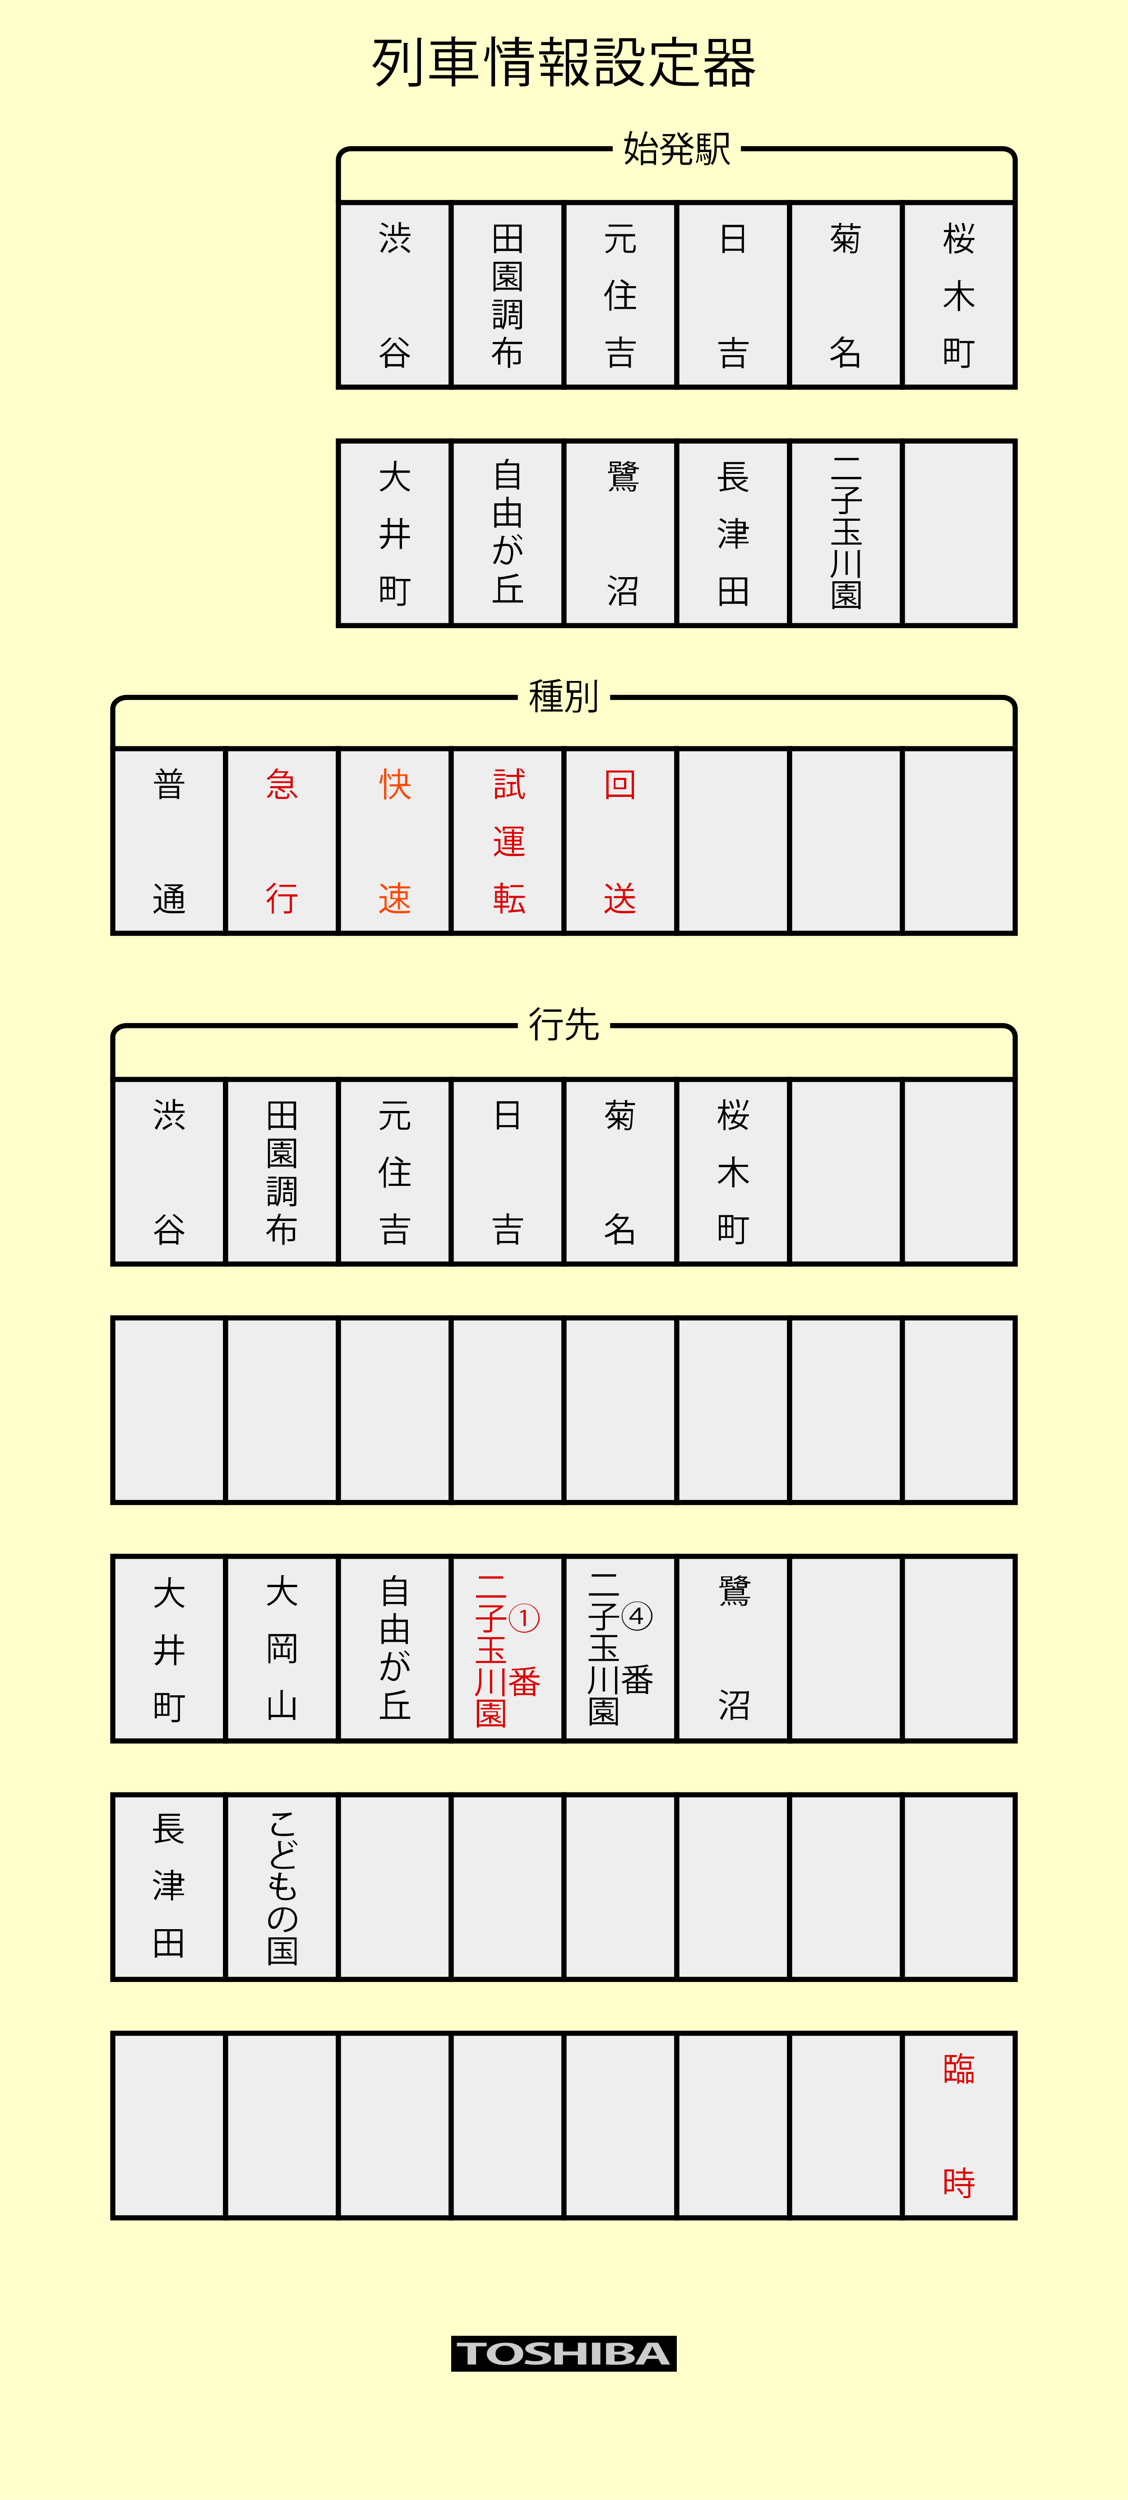 <?xml version="1.0" encoding="utf-8"?>
<!-- Generator: Adobe Illustrator 16.0.0, SVG Export Plug-In . SVG Version: 6.00 Build 0)  -->
<!DOCTYPE svg PUBLIC "-//W3C//DTD SVG 1.1//EN" "http://www.w3.org/Graphics/SVG/1.1/DTD/svg11.dtd">
<svg version="1.1" id="レイヤー_1" xmlns="http://www.w3.org/2000/svg" xmlns:xlink="http://www.w3.org/1999/xlink" x="0px"
	 y="0px" width="440px" height="975px" viewBox="0 0 440 975" style="enable-background:new 0 0 440 975;" xml:space="preserve">
<style type="text/css">
<![CDATA[
	.st0{fill:#FF4600;}
	.st1{fill:#FFFFCC;}
	.st2{fill:none;}
	.st3{fill:#CCCCCC;}
	.st4{fill:none;stroke:#000000;stroke-width:2;stroke-miterlimit:10;}
	.st5{fill:#DC0000;}
	.st6{fill:#EEEEEE;stroke:#000000;stroke-width:2;stroke-miterlimit:10;}
]]>
</style>
<rect class="st1" width="440" height="975"/>
<rect x="132" y="79" class="st6" width="44" height="72"/>
<rect x="176" y="79" class="st6" width="44" height="72"/>
<rect x="220" y="79" class="st6" width="44" height="72"/>
<rect x="264" y="79" class="st6" width="44" height="72"/>
<rect x="308" y="79" class="st6" width="44" height="72"/>
<rect x="352" y="79" class="st6" width="44" height="72"/>
<g>
	<rect x="191.5" y="86.2" class="st2" width="13" height="57.6"/>
	<path d="M192.7,87.6h10.8v11.1h-0.9v-0.8h-9v0.8h-0.9V87.6z M197.5,88.4h-4v3.8h4V88.4z M193.5,93.1V97h4v-3.9H193.5z M202.5,92.2
		v-3.8h-4.1v3.8H202.5z M198.4,97h4.1v-3.9h-4.1V97z"/>
	<path d="M192.5,102.1h11v11.5h-0.9V113h-9.3v0.6h-0.8V102.1z M193.3,112.2h9.3v-9.3h-9.3V112.2z M198.4,108.9
		c0.3,0.3,0.7,0.7,1.1,1c0.6-0.4,1.2-0.8,1.6-1.2l0.7,0.4c0,0.1-0.1,0.1-0.3,0.1c-0.4,0.3-1,0.7-1.6,1c0.7,0.4,1.4,0.7,2.2,0.9
		c-0.2,0.1-0.4,0.4-0.5,0.6c-1.3-0.4-2.7-1.2-3.6-2.2v2.3h-0.8v-2c-0.9,0.6-2,1.2-3.1,1.5c-0.1-0.1-0.3-0.4-0.5-0.5
		c1.2-0.4,2.6-1.1,3.6-1.9h-2.3v-2.2h5.7v2.2H198.4z M201.9,105.5v0.6H194v-0.6h3.5v-0.9h-2.7V104h2.7v-0.8l1.1,0.1
		c0,0.1-0.1,0.1-0.2,0.2v0.5h2.8v0.6h-2.8v0.9H201.9z M195.9,107.2v1.1h4.2v-1.1H195.9z"/>
	<path d="M196.2,118.6v0.7h-4.2v-0.7H196.2z M195.8,127.7h-2.6v0.6h-0.7v-4.4h3.4V127.7z M195.8,120.4v0.7h-3.4v-0.7H195.8z
		 M192.5,122.8v-0.7h3.4v0.7H192.5z M195.8,116.9v0.7h-3.2v-0.7H195.8z M195.1,124.6h-1.9v2.3h1.9V124.6z M203.6,117v10.4
		c0,1.1-0.5,1.1-2.5,1.1c0-0.2-0.1-0.6-0.3-0.9c0.4,0,0.7,0,1,0h0.6c0.2,0,0.3-0.1,0.3-0.3v-9.6h-5.1v3.9c0,2.1-0.1,5-1.3,6.9
		c-0.1-0.2-0.5-0.4-0.7-0.5c1.1-1.9,1.1-4.5,1.1-6.4V117H203.6z M198.3,121.3h1.6v-1.4h-1.4v-0.7h1.4V118l1,0.1
		c0,0.1-0.1,0.1-0.2,0.2v1h1.5v0.7h-1.5v1.4h1.7v0.7h-4V121.3z M202,126.4h-2.8v0.5h-0.7v-3.9h3.4V126.4z M201.3,123.7h-2.1v2h2.1
		V123.7z"/>
	<path d="M203.8,134.2h-7.2c-0.4,0.9-0.9,1.7-1.4,2.5h3v-1.8l1.1,0.1c0,0.1-0.1,0.2-0.3,0.2v1.6h4.1v4.3c0,1-0.5,1-2.8,1
		c-0.1-0.2-0.2-0.5-0.3-0.8c0.4,0,0.9,0,1.2,0h0.7c0.2,0,0.3-0.1,0.3-0.3v-3.4H199v5.9h-0.9v-5.9h-2.9v4.6h-0.9v-4.5
		c-0.6,0.7-1.2,1.3-2,1.8c-0.1-0.2-0.4-0.5-0.5-0.7c1.6-1.1,2.9-2.8,3.8-4.6h-3.4v-0.8h3.8c0.3-0.7,0.5-1.4,0.7-2.1l1.1,0.3
		c-0.1,0.1-0.1,0.1-0.3,0.1c-0.2,0.5-0.4,1.1-0.6,1.6h6.8V134.2z"/>
</g>
<rect x="132" y="172" class="st6" width="44" height="72"/>
<rect x="176" y="172" class="st6" width="44" height="72"/>
<rect x="220" y="172" class="st6" width="44" height="72"/>
<rect x="264" y="172" class="st6" width="44" height="72"/>
<rect x="308" y="172" class="st6" width="44" height="72"/>
<rect x="352" y="172" class="st6" width="44" height="72"/>
<rect x="132" y="421" class="st6" width="44" height="72"/>
<rect x="176" y="421" class="st6" width="44" height="72"/>
<rect x="220" y="421" class="st6" width="44" height="72"/>
<rect x="264" y="421" class="st6" width="44" height="72"/>
<rect x="308" y="421" class="st6" width="44" height="72"/>
<rect x="352" y="421" class="st6" width="44" height="72"/>
<rect x="44" y="421" class="st6" width="44" height="72"/>
<rect x="88" y="421" class="st6" width="44" height="72"/>
<rect x="44" y="514" class="st6" width="44" height="72"/>
<rect x="88" y="514" class="st6" width="44" height="72"/>
<rect x="132" y="514" class="st6" width="44" height="72"/>
<rect x="176" y="514" class="st6" width="44" height="72"/>
<rect x="220" y="514" class="st6" width="44" height="72"/>
<rect x="264" y="514" class="st6" width="44" height="72"/>
<rect x="308" y="514" class="st6" width="44" height="72"/>
<rect x="352" y="514" class="st6" width="44" height="72"/>
<g>
	<rect x="140.1" y="13.5" class="st2" width="159.9" height="24"/>
	<path d="M146,16.8v-1.3h10.6v1.3h-5.4c-0.3,1.1-0.6,2.2-1.1,3.4h4.7l0.3-0.1l0.9,0.4c0,0.1-0.1,0.2-0.2,0.2
		c-1.1,6.7-4.1,10.9-8,13.1c-0.2-0.3-0.7-0.8-1.1-1.1c2.1-1.1,3.9-2.8,5.3-5.1c-0.9-0.8-2.5-1.8-3.7-2.5l0.7-1
		c1.2,0.7,2.7,1.6,3.6,2.3c0.7-1.4,1.2-3.1,1.6-4.9h-4.7c-0.8,1.9-1.9,3.7-3.3,5c-0.2-0.3-0.7-0.7-1-0.9c2.3-2.2,3.7-5.7,4.4-8.8
		H146z M157.5,16.7l1.8,0.1c0,0.1-0.1,0.3-0.4,0.3v11.3h-1.4V16.7z M162.8,14.7l1.8,0.1c0,0.2-0.1,0.3-0.4,0.3v16.8
		c0,1.8-0.8,1.9-4.6,1.9c-0.1-0.4-0.3-1-0.5-1.4c0.9,0,1.7,0,2.3,0c1.3,0,1.4,0,1.4-0.5V14.7z"/>
	<path d="M186.5,29.3v1.3h-8.9v3.1h-1.4v-3.1h-8.7v-1.3h8.7v-1.8h-6.5v-8.3h6.5v-1.7H168v-1.3h8.1v-2l1.8,0.1c0,0.1-0.1,0.3-0.4,0.3
		v1.6h8.3v1.3h-8.3v1.7h6.7v8.3h-6.7v1.8H186.5z M171.1,20.4v2.3h5.1v-2.3H171.1z M171.1,26.3h5.1v-2.4h-5.1V26.3z M182.9,20.4h-5.3
		v2.3h5.3V20.4z M182.9,26.3v-2.4h-5.3v2.4H182.9z"/>
	<path d="M190.9,18.6c0,1.9-0.4,4.1-1.2,5.5c-0.8-0.5-0.9-0.5-1-0.6c0.8-1.2,1.1-3.3,1.1-5.1L190.9,18.6z M191.7,14.2l1.8,0.1
		c0,0.1-0.1,0.3-0.4,0.3v19.1h-1.4V14.2z M195,21c-0.3-0.8-0.9-2.1-1.5-3.1l1-0.5c0.6,0.9,1.3,2.2,1.6,3L195,21z M202.3,21.3h5.9
		v1.2h-13v-1.2h5.7v-1.5h-4.1v-1.1h4.1v-1.4h-4.9v-1.1h4.9v-1.9l1.9,0.1c0,0.1-0.1,0.3-0.4,0.3v1.5h5.1v1.1h-5.1v1.4h4.3v1.1h-4.3
		V21.3z M206.3,23.9v8.3c0,1.4-0.5,1.5-3.5,1.5c-0.1-0.4-0.3-0.9-0.4-1.2c0.6,0,1.1,0,1.5,0c0.9,0,1,0,1-0.3v-1.9h-6.5v3.3H197v-9.8
		H206.3z M204.9,25.1h-6.5v1.6h6.5V25.1z M198.4,29.3h6.5v-1.6h-6.5V29.3z"/>
	<path d="M215.8,17.6V20h4.2v1.2h-9.7V20h4.2v-2.4h-3.4v-1.2h3.4v-2.1l1.7,0.1c0,0.1-0.1,0.3-0.4,0.3v1.7h3.3v1.2H215.8z
		 M216.2,24.6c0.4-0.8,1-2.2,1.3-3.1l1.5,0.5c-0.1,0.1-0.2,0.2-0.4,0.2c-0.3,0.7-0.9,1.8-1.3,2.6h2.5V26h-3.9v2.4h3.6v1.2h-3.6v4.1
		h-1.3v-4.1h-3.6v-1.2h3.6V26h-3.9v-1.2h6L216.2,24.6z M212.8,24.6c-0.1-0.8-0.5-2-1-2.9l1.1-0.3c0.5,0.9,0.9,2.1,1,2.8L212.8,24.6z
		 M228.2,23.2l0.9,0.3c0,0.1-0.1,0.2-0.1,0.3c-0.4,2.2-1.2,4.4-2.3,6.3c0.9,1,2,1.9,3.2,2.4c-0.3,0.3-0.8,0.8-1,1.2
		c-1.1-0.6-2.1-1.4-3-2.5c-0.7,0.9-1.5,1.7-2.5,2.3c-0.2-0.3-0.6-0.7-1-0.9c1-0.7,1.8-1.5,2.6-2.5c-1-1.4-1.8-3.2-2.4-5l1.1-0.3
		c0.5,1.4,1.2,2.9,2,4.1c0.8-1.4,1.3-2.9,1.7-4.5H222v9.3h-1.3V15.3h8.2v5.3c0,1.5-0.8,1.5-3.6,1.5c0-0.4-0.3-0.9-0.4-1.2
		c0.5,0,1.1,0,1.5,0c1.2,0,1.2,0,1.2-0.3v-3.9H222v6.7h5.9L228.2,23.2z"/>
	<path d="M239.8,17.8V19h-8v-1.2H239.8z M239,26.4v6.2H234v1h-1.3v-7.2H239z M232.7,21.8v-1.2h6.3v1.2H232.7z M232.7,24.7v-1.2h6.3
		v1.2H232.7z M239,15v1.2h-6.1V15H239z M237.8,27.6H234v3.8h3.8V27.6z M242.8,16.2v1.3c0,1.8-0.5,4.1-2.7,5.5
		c-0.2-0.3-0.7-0.8-1-0.9c2.1-1.3,2.4-3.1,2.4-4.6v-2.6h6.6v5.3c0,0.5,0.1,0.5,0.4,0.5h1.2c0.4,0,0.5-0.3,0.5-2.4
		c0.3,0.2,0.8,0.4,1.2,0.5c-0.1,2.5-0.5,3.1-1.6,3.1h-1.5c-1.2,0-1.6-0.4-1.6-1.8v-4H242.8z M249.3,23.4l0.9,0.4
		c0,0.1-0.1,0.2-0.2,0.2c-0.7,2.5-2,4.5-3.6,6.1c1.4,1.1,3.1,1.9,5,2.4c-0.3,0.3-0.7,0.9-0.9,1.2c-2-0.6-3.7-1.5-5.2-2.7
		c-1.6,1.3-3.5,2.2-5.5,2.7c-0.1-0.4-0.5-0.9-0.8-1.2c1.9-0.5,3.7-1.3,5.2-2.4c-1.3-1.4-2.4-3-3.1-4.9l1.3-0.4
		c0.7,1.7,1.6,3.1,2.9,4.4c1.3-1.2,2.3-2.7,3-4.4h-8.3v-1.3h9L249.3,23.4z"/>
	<path d="M263.7,27.2v4.6c1.1,0.2,2.3,0.3,3.7,0.3c0.7,0,4.4,0,5.4,0c-0.2,0.4-0.5,1-0.5,1.4h-4.9c-4.5,0-7.8-0.8-9.7-4.5
		c-0.8,2.1-1.8,3.8-3.3,4.9c-0.2-0.3-0.7-0.7-1.1-0.9c2.3-1.7,3.5-4.9,4-8.8l1.8,0.3c0,0.1-0.2,0.3-0.4,0.3
		c-0.1,0.8-0.3,1.7-0.5,2.5c0.9,2.4,2.3,3.6,4.2,4.3v-9.2h-5.4v-1.3h12.3v1.3h-5.5v3.7h6.4v1.3H263.7z M255.6,18.2v3.2h-1.4v-4.5h8
		v-2.6l1.9,0.1c0,0.1-0.1,0.3-0.4,0.3v2.2h8.1v4.5h-1.4v-3.2H255.6z"/>
	<path d="M294.1,24H288c1.7,1.5,4.2,2.8,6.7,3.4c-0.3,0.3-0.7,0.8-0.9,1.2c-0.5-0.1-1-0.3-1.5-0.5v5.7H291V33h-4.1v0.8h-1.3v-6.9
		h4.2c-1.4-0.8-2.7-1.8-3.6-2.9h-3.3c-1,1.1-2.2,2.1-3.7,2.9h4.3v6.8h-1.3V33h-4.1v0.8h-1.3V28c-0.5,0.2-0.9,0.4-1.4,0.5
		c-0.2-0.3-0.6-0.8-0.9-1c2.6-0.9,4.8-2,6.4-3.5h-6v-1.3h7.2c0.4-0.5,0.8-1.1,1.1-1.7h-6.8v-5.8h6.8v5.7l0.2-0.4l1.7,0.5
		c0,0.1-0.2,0.2-0.5,0.2c-0.3,0.5-0.5,1-0.9,1.5h10.2V24z M282.1,19.9v-3.5h-4.2v3.5H282.1z M282.2,31.8v-3.6h-4.1v3.6H282.2z
		 M292.7,15.2V21h-6.9v-5.8H292.7z M286.9,31.8h4.1v-3.6h-4.1V31.8z M291.3,19.9v-3.5h-4.2v3.5H291.3z"/>
</g>
<rect x="44" y="292" class="st6" width="44" height="72"/>
<rect x="88" y="292" class="st6" width="44" height="72"/>
<rect x="132" y="292" class="st6" width="44" height="72"/>
<rect x="176" y="292" class="st6" width="44" height="72"/>
<rect x="220" y="292" class="st6" width="44" height="72"/>
<rect x="264" y="292" class="st6" width="44" height="72"/>
<rect x="308" y="292" class="st6" width="44" height="72"/>
<rect x="352" y="292" class="st6" width="44" height="72"/>
<rect x="44" y="607" class="st6" width="44" height="72"/>
<rect x="88" y="607" class="st6" width="44" height="72"/>
<rect x="132" y="607" class="st6" width="44" height="72"/>
<rect x="176" y="607" class="st6" width="44" height="72"/>
<rect x="220" y="607" class="st6" width="44" height="72"/>
<rect x="264" y="607" class="st6" width="44" height="72"/>
<rect x="308" y="607" class="st6" width="44" height="72"/>
<rect x="352" y="607" class="st6" width="44" height="72"/>
<rect x="44" y="700" class="st6" width="44" height="72"/>
<rect x="88" y="700" class="st6" width="44" height="72"/>
<rect x="132" y="700" class="st6" width="44" height="72"/>
<rect x="176" y="700" class="st6" width="44" height="72"/>
<rect x="220" y="700" class="st6" width="44" height="72"/>
<rect x="264" y="700" class="st6" width="44" height="72"/>
<rect x="308" y="700" class="st6" width="44" height="72"/>
<rect x="352" y="700" class="st6" width="44" height="72"/>
<rect x="44" y="793" class="st6" width="44" height="72"/>
<rect x="88" y="793" class="st6" width="44" height="72"/>
<rect x="132" y="793" class="st6" width="44" height="72"/>
<rect x="176" y="793" class="st6" width="44" height="72"/>
<rect x="220" y="793" class="st6" width="44" height="72"/>
<rect x="264" y="793" class="st6" width="44" height="72"/>
<rect x="308" y="793" class="st6" width="44" height="72"/>
<rect x="352" y="793" class="st6" width="44" height="72"/>
<rect x="176" y="911" width="88" height="14"/>
<g>
	<rect x="176.1" y="912.5" class="st2" width="87.9" height="14"/>
	<path class="st3" d="M189.9,915.1h-4.2v7.1h-3.3v-7.1h-4.2v-1.4h11.6V915.1z"/>
	<path class="st3" d="M204.1,917.9c0,2.9-3,4.5-7.2,4.5c-4.5,0-7-1.9-7-4.3c0-2.5,2.8-4.4,7.2-4.4
		C201.8,913.6,204.1,915.6,204.1,917.9z M193.3,918c0,1.7,1.3,3,3.7,3c2.4,0,3.7-1.4,3.7-3.1c0-1.6-1.2-3-3.7-3
		C194.5,914.9,193.3,916.4,193.3,918z"/>
	<path class="st3" d="M213.7,915.3c-0.6-0.2-1.6-0.4-3-0.4c-1.7,0-2.5,0.5-2.5,0.9c0,0.6,0.8,0.9,2.9,1.4c2.7,0.6,3.9,1.4,3.9,2.5
		c0,1.5-2.2,2.6-6.2,2.6c-1.7,0-3.4-0.2-4.2-0.5l0.6-1.4c0.9,0.3,2.3,0.5,3.7,0.5c1.8,0,2.8-0.4,2.8-1.1c0-0.6-0.8-1-2.7-1.4
		c-2.6-0.5-4.1-1.3-4.1-2.4c0-1.4,2.2-2.5,5.8-2.5c1.6,0,2.8,0.2,3.6,0.4L213.7,915.3z"/>
	<path class="st3" d="M228.7,922.2h-3.3v-3.6h-5.8v3.6h-3.3v-8.5h3.3v3.4h5.8v-3.4h3.3V922.2z"/>
	<path class="st3" d="M230.9,913.7h3.3v8.5h-3.3V913.7z"/>
	<path class="st3" d="M244.3,917.7c1.9,0.2,3.3,1,3.3,2.1c0,0.7-0.5,1.3-1.5,1.7c-1.1,0.5-3,0.8-6.1,0.8c-1.6,0-2.8-0.1-3.6-0.1
		v-8.3c1-0.1,2.6-0.2,4.3-0.2c2,0,3.5,0.1,4.7,0.5c1,0.3,1.7,0.9,1.7,1.6C247,916.6,246.1,917.3,244.3,917.7L244.3,917.7z
		 M240.8,917.2c1.8,0,2.9-0.5,2.9-1.2c0-0.8-1.3-1.1-2.7-1.1c-0.7,0-1.1,0-1.4,0.1v2.2H240.8z M239.6,921c0.3,0,0.7,0,1.3,0
		c1.8,0,3.3-0.4,3.3-1.4c0-1-1.7-1.3-3.3-1.3h-1.2V921z"/>
	<path class="st3" d="M261.4,922.2H258l-1.2-2.2h-4.5l-1.2,2.2h-3.3l4.8-8.5h4.1L261.4,922.2z M256.3,918.7l-1-1.9
		c-0.3-0.5-0.6-1.2-0.8-1.7h-0.1c-0.2,0.5-0.5,1.2-0.7,1.7l-1,1.9H256.3z"/>
</g>
<g>
	<path class="st4" d="M396,291v-14.5c0-2.8-2.3-4.5-5-4.5H49.5c-2.8,0-5.5,1.8-5.5,4.5V292"/>
</g>
<rect x="202" y="262" class="st1" width="36" height="20"/>
<g>
	<rect x="191.6" y="264.3" class="st2" width="56.8" height="14.3"/>
	<path d="M209.7,270.7c0.4,0.4,1.6,1.7,1.9,2l-0.6,0.7c-0.2-0.4-0.8-1.2-1.3-1.8v6.2h-0.9v-6.3c-0.5,1.5-1.2,2.9-1.8,3.8
		c-0.1-0.3-0.3-0.6-0.5-0.8c0.8-1.1,1.7-3,2.2-4.6h-2v-0.9h2.2v-2.4c-0.6,0.2-1.3,0.4-1.9,0.5c0-0.2-0.2-0.5-0.3-0.7
		c1.5-0.4,3.3-0.9,4.2-1.5l0.8,0.7c-0.1,0.1-0.1,0.1-0.3,0.1c-0.4,0.2-1,0.5-1.6,0.7v2.7h1.8v0.9h-1.8V270.7z M215.7,276.7h3.8v0.8
		H211v-0.8h3.9v-1.2h-3.1v-0.8h3.1v-1H212v-4.5h2.8v-1h-3.5v-0.8h3.5v-1.2c-1,0.1-2,0.2-3,0.3c0-0.2-0.1-0.5-0.2-0.7
		c2.3-0.2,5.1-0.6,6.5-1l0.8,0.7c0,0-0.1,0.1-0.2,0.1c0,0-0.1,0-0.1,0c-0.8,0.2-1.8,0.4-2.9,0.6v1.3h3.6v0.8h-3.6v1h3v4.5h-3v1h3.2
		v0.8h-3.2V276.7z M212.8,270v1.2h2V270H212.8z M212.8,273h2v-1.2h-2V273z M217.8,270h-2.1v1.2h2.1V270z M217.8,273v-1.2h-2.1v1.2
		H217.8z"/>
	<path d="M226.2,271.8l0.2,0l0.5,0.1c0,0.1,0,0.2,0,0.3c-0.2,3.6-0.3,4.9-0.7,5.3c-0.3,0.4-0.5,0.4-1.6,0.4c-0.3,0-0.7,0-1.1,0
		c0-0.3-0.1-0.6-0.3-0.8c0.7,0.1,1.4,0.1,1.7,0.1c0.3,0,0.4,0,0.5-0.2c0.3-0.3,0.4-1.4,0.5-4.3h-2.5c-0.3,1.9-1,3.9-2.4,5.2
		c-0.1-0.2-0.4-0.5-0.7-0.6c1.8-1.6,2.3-4.7,2.4-7.1h-1.6v-4.6h5.6v4.6h-3c-0.1,0.5-0.1,1.1-0.2,1.7H226.2z M222.2,266.3v2.9h3.8
		v-2.9H222.2z M228.4,266.5l1.2,0.1c0,0.1-0.1,0.2-0.3,0.2v7.6h-0.9V266.5z M231.9,265.1l1.2,0.1c0,0.1-0.1,0.2-0.3,0.2v11.2
		c0,0.7-0.2,1-0.6,1.1c-0.4,0.2-1.2,0.2-2.5,0.2c-0.1-0.3-0.2-0.7-0.4-1c0.5,0,1,0,1.4,0c1.1,0,1.2,0,1.2-0.4V265.1z"/>
</g>
<g>
	<path class="st4" d="M396,421v-16.5c0-2.8-2.3-4.5-5-4.5H49.5c-2.8,0-5.5,1.8-5.5,4.5V422"/>
</g>
<rect x="202" y="389" class="st1" width="36" height="20"/>
<g>
	<rect x="191.6" y="392.3" class="st2" width="56.8" height="14.3"/>
	<path d="M210.8,393.3c0,0.1-0.1,0.1-0.3,0.1c-0.8,1-2.3,2.4-3.5,3.2c-0.1-0.2-0.4-0.6-0.5-0.8c1.2-0.8,2.6-2,3.3-3L210.8,393.3z
		 M208.7,405.8v-6.2c-0.5,0.6-1.1,1.1-1.6,1.6c-0.1-0.2-0.4-0.6-0.6-0.7c1.3-1.1,2.9-2.9,3.8-4.7l1.1,0.4c0,0.1-0.2,0.1-0.3,0.1
		c-0.4,0.7-0.9,1.4-1.4,2.1l0.3,0.1c0,0.1-0.1,0.2-0.3,0.2v7.1H208.7z M219.5,397.8v0.9h-2.2v5.9c0,1.2-0.4,1.2-3.3,1.2
		c0-0.3-0.2-0.6-0.3-0.9c0.6,0,1.2,0,1.6,0c0.9,0,1,0,1-0.3v-5.9h-4.9v-0.9H219.5z M219,393.7v0.9h-7v-0.9H219z"/>
	<path d="M225.8,400.2c0,0.1-0.1,0.2-0.3,0.2c-0.4,2.5-1.1,4.4-4.3,5.4c-0.1-0.2-0.4-0.6-0.6-0.8c3.1-0.9,3.7-2.6,4-5L225.8,400.2z
		 M229.3,404.2c0,0.4,0.1,0.5,0.7,0.5h1.9c0.5,0,0.6-0.3,0.7-2.2c0.2,0.2,0.6,0.3,0.9,0.4c-0.1,2.1-0.4,2.7-1.5,2.7h-2.1
		c-1.2,0-1.5-0.3-1.5-1.4v-4.3h-7.6V399h5.7v-3h-3c-0.4,0.8-0.8,1.6-1.3,2.2c-0.2-0.1-0.6-0.4-0.8-0.4c1-1.2,1.7-3.1,2.1-4.6
		l1.2,0.3c0,0.1-0.1,0.1-0.3,0.1c-0.1,0.4-0.3,1-0.5,1.5h2.7v-2.3l1.2,0.1c0,0.1-0.1,0.2-0.3,0.2v2h4.7v0.9h-4.7v3h5.8v0.9h-3.9
		V404.2z"/>
</g>
<g>
	<path class="st4" d="M396,78V62.5c0-2.8-2.3-4.5-5-4.5H137c-2.8,0-5,1.8-5,4.5V79"/>
</g>
<rect x="239" y="48" class="st1" width="50" height="20"/>
<g>
	<rect x="243.1" y="50.8" class="st2" width="42.1" height="14.3"/>
	<path d="M248.4,54.2l0.5,0.1l-0.1,0.2c-0.2,2.5-0.6,4.5-1.3,6c0.7,0.5,1.3,1.1,1.7,1.5l-0.6,0.8c-0.4-0.4-0.9-1-1.5-1.5
		c-0.7,1.3-1.7,2.3-2.8,2.9c-0.1-0.2-0.4-0.6-0.6-0.8c1.1-0.6,1.9-1.5,2.6-2.7c-0.5-0.4-1.1-0.8-1.6-1.1l-0.2,0.6l-0.8-0.4
		c0.4-1.2,0.8-3,1.2-4.8h-1.4v-0.9h1.6c0.2-1.1,0.4-2.1,0.6-3l1.1,0.1c0,0.1-0.1,0.2-0.3,0.2c-0.2,0.8-0.3,1.7-0.6,2.6h2.2
		L248.4,54.2z M245.9,55.2c-0.3,1.3-0.6,2.6-0.9,3.8c0.6,0.3,1.2,0.7,1.8,1.1c0.6-1.3,1-2.9,1.2-4.9H245.9z M254.5,53.6
		c0.9,1.1,1.9,2.7,2.2,3.7l-0.8,0.4c-0.1-0.3-0.2-0.6-0.4-1c-2.2,0.2-4.5,0.3-6,0.4c0,0.1-0.1,0.2-0.2,0.2l-0.4-1.1l1.1,0
		c0.6-1.4,1.2-3.5,1.6-5l1.2,0.3c0,0.1-0.2,0.2-0.3,0.2c-0.4,1.3-1,3.1-1.6,4.5l4.1-0.2c-0.4-0.7-0.9-1.4-1.4-2L254.5,53.6z
		 M250,64.3v-5.7h5.9v5.7H255v-0.6h-4.1v0.7H250z M255,59.5h-4.1v3.3h4.1V59.5z"/>
	<path d="M268.7,52.1c0,0.1-0.2,0.1-0.3,0.1c-0.5,0.5-1.3,1.2-2,1.7c0.3,0.4,0.6,0.8,1,1.2c0.7-0.5,1.6-1.3,2.1-1.9l0.9,0.6
		c-0.1,0.1-0.2,0.1-0.3,0.1c-0.5,0.5-1.4,1.2-2.1,1.7c0.8,0.7,1.8,1.3,2.7,1.7c-0.2,0.2-0.5,0.5-0.6,0.8c-0.7-0.3-1.4-0.7-2.1-1.2
		v0.5h-1.8v2.2h3.4v0.9h-3.4v2.4c0,0.4,0.1,0.5,0.6,0.5h1.7c0.5,0,0.5-0.3,0.6-1.8c0.2,0.2,0.6,0.3,0.9,0.4
		c-0.1,1.8-0.3,2.3-1.4,2.3h-1.9c-1.1,0-1.4-0.3-1.4-1.4v-2.4h-2.7c-0.2,1.6-1.1,3-3.9,4c-0.1-0.2-0.4-0.6-0.6-0.7
		c2.5-0.8,3.3-2,3.5-3.2h-3.3v-0.9h3.3v-2.2h-1.6v-0.4c-0.7,0.5-1.4,1-2.1,1.3c-0.1-0.2-0.4-0.5-0.6-0.7c1-0.4,2-1.1,2.9-1.9
		c-0.4-0.5-1.2-1.1-1.8-1.6l0.6-0.5c0.6,0.4,1.3,1,1.8,1.5c0.6-0.6,1.1-1.3,1.4-2.1h-3.7v-0.8h4.2l0.2-0.1c0.4,0.2,0.5,0.3,0.7,0.3
		c0,0.1-0.1,0.1-0.2,0.2c-0.6,1.6-1.7,3-2.9,4h6.9c-1.4-1.2-2.6-2.9-3.3-4.8l0.8-0.3c0.3,0.6,0.6,1.3,0.9,1.8
		c0.6-0.5,1.4-1.2,1.8-1.8L268.7,52.1z M265.3,59.5v-2.2h-2.6v2.2H265.3z"/>
	<path d="M272.7,60.1c-0.1,1.3-0.2,2.7-0.8,3.5l-0.5-0.3c0.5-0.7,0.7-2,0.7-3.3L272.7,60.1z M277.1,58.3l0.4,0.1l0,0.3
		c-0.2,3.6-0.4,4.9-0.7,5.3c-0.3,0.3-0.5,0.4-1.2,0.4c-0.3,0-0.6,0-0.9,0c0-0.2-0.1-0.6-0.2-0.8c0.5,0,1,0.1,1.2,0.1
		c0.4,0,0.6-0.1,0.8-2l-0.5,0.2c-0.1-0.5-0.5-1.3-0.9-1.9l0.5-0.2c0.3,0.5,0.7,1.3,0.8,1.8h0c0.1-0.6,0.1-1.4,0.2-2.3h-3.7v0.4h-0.8
		v-7.6h5.2v0.8h-2.1v1.3h1.8v0.8h-1.8v1.4h1.8V57h-1.8v1.4h1.6L277.1,58.3z M274.5,52.7h-1.5v1.3h1.5V52.7z M274.5,56.2v-1.4h-1.5
		v1.4H274.5z M273.1,57v1.4h1.5V57H273.1z M273.3,62.9c0-0.7-0.1-1.8-0.2-2.6l0.5-0.1c0.2,0.8,0.3,1.9,0.3,2.6L273.3,62.9z
		 M274.7,60c0.3,0.7,0.6,1.7,0.6,2.3l-0.5,0.1c-0.1-0.6-0.3-1.6-0.6-2.3L274.7,60z M284.1,57.6h-2.3c0.4,2.7,1.3,4.9,3,6
		c-0.2,0.2-0.5,0.5-0.6,0.8c-1.8-1.3-2.7-3.7-3.2-6.8h-1.4c0,2.1-0.3,4.9-1.6,6.7c-0.2-0.2-0.5-0.4-0.8-0.5c1.4-1.8,1.5-4.5,1.5-6.6
		v-5.4h5.5V57.6z M283.2,52.8h-3.7v4h3.7V52.8z"/>
</g>
<g>
	<rect x="147.5" y="86.2" class="st2" width="13" height="57.6"/>
	<path d="M148.4,90.3c0.8,0.3,1.9,0.9,2.4,1.3l-0.5,0.7c-0.5-0.4-1.6-1-2.4-1.4L148.4,90.3z M148.3,98c0.7-1,1.6-2.8,2.4-4.3
		l0.7,0.5c-0.6,1.4-1.5,3-2.1,4.1c0.1,0.1,0.1,0.1,0.1,0.2c0,0.1,0,0.1,0,0.1L148.3,98z M149.1,86.8c0.8,0.4,1.9,1,2.4,1.4l-0.5,0.7
		c-0.5-0.5-1.5-1.1-2.4-1.5L149.1,86.8z M156.4,91.2h3.7v0.8h-8.8v-0.8h1.6v-3.5l1.1,0.1c0,0.1-0.1,0.1-0.3,0.2v3.2h1.8v-4.6
		l1.1,0.1c0,0.1-0.1,0.2-0.2,0.2v1.7h3.2v0.8h-3.2V91.2z M151.3,97.9c0.9-0.5,2.3-1.3,3.6-2.1l0.3,0.8c-1.1,0.7-2.4,1.5-3.1,2
		c0,0.1,0,0.2-0.1,0.2L151.3,97.9z M152.7,92.5c0.8,0.6,1.7,1.5,2.1,2.1l-0.7,0.5c-0.4-0.6-1.3-1.5-2-2.1L152.7,92.5z M159.4,98.7
		c-0.7-0.7-2.1-1.8-3.2-2.5l0.6-0.6c1.1,0.7,2.6,1.7,3.3,2.4L159.4,98.7z M156.5,94.7c0.7-0.6,1.7-1.6,2.2-2.3l0.9,0.6
		c-0.1,0.1-0.2,0.1-0.3,0.1c-0.6,0.6-1.5,1.5-2.2,2.1L156.5,94.7z"/>
	<path d="M150.4,138.3c-0.6,0.4-1.2,0.9-1.9,1.2c-0.1-0.2-0.3-0.5-0.5-0.7c2.3-1.2,4.5-3.3,5.5-5.1l1.2,0.1c0,0.1-0.1,0.2-0.3,0.2
		c1.3,1.8,3.6,3.7,5.6,4.7c-0.2,0.2-0.4,0.5-0.6,0.8c-0.6-0.3-1.2-0.7-1.8-1.1v5h-0.9v-0.5h-5.6v0.6h-0.9V138.3z M152.8,132
		c0,0.1-0.2,0.1-0.3,0.1c-0.9,1.2-2.2,2.4-3.4,3.2c-0.2-0.2-0.5-0.4-0.6-0.6c1.2-0.7,2.5-1.9,3.4-3.1L152.8,132z M157.4,138.1
		c-1.4-1-2.7-2.3-3.5-3.5c-0.7,1.1-1.9,2.4-3.3,3.5H157.4z M151.2,142h5.6v-3.1h-5.6V142z M155.9,131.5c1.3,0.9,2.8,2.2,3.6,3.1
		l-0.7,0.5c-0.7-0.9-2.2-2.2-3.5-3.2L155.9,131.5z"/>
</g>
<g>
	<rect x="235.5" y="86.2" class="st2" width="13" height="57.6"/>
	<path d="M240.8,92.6c0,0.1-0.1,0.2-0.3,0.2c-0.3,2.5-0.8,4.8-3.9,6c-0.1-0.2-0.4-0.5-0.5-0.7c2.9-1,3.4-3.1,3.6-5.6L240.8,92.6z
		 M244.1,97.3c0,0.4,0.1,0.5,0.6,0.5h1.8c0.6,0,0.6-0.4,0.7-2.4c0.2,0.2,0.6,0.3,0.8,0.4c-0.1,2.2-0.3,2.8-1.4,2.8h-2
		c-1.1,0-1.4-0.3-1.4-1.4v-5h-7.1v-0.9h11.6v0.9h-3.6l-0.1,0V97.3z M246.7,87.6v0.8h-9.3v-0.8H246.7z"/>
	<path d="M237.7,113.6c-0.5,0.8-1,1.5-1.6,2.2c-0.1-0.2-0.3-0.6-0.5-0.8c1.2-1.4,2.5-3.6,3.3-5.9l1,0.4c-0.1,0.1-0.1,0.1-0.3,0.1
		c-0.3,0.9-0.7,1.8-1.2,2.7l0.4,0.1c0,0.1-0.1,0.1-0.3,0.2v8.6h-0.8V113.6z M244.3,119.7h3.8v0.8h-8.5v-0.8h3.9v-3.5h-3.1v-0.8h3.1
		v-3h-3.5v-0.8h4.7c-0.6-0.6-1.9-1.5-2.8-2.1l0.6-0.6c1,0.6,2.3,1.4,2.9,2l-0.6,0.7h3.3v0.8h-3.6v3h3.2v0.8h-3.2V119.7z"/>
	<path d="M247.9,134h-5.5v2h4.7v0.8h-10V136h4.5v-2h-5.4v-0.8h5.4v-2l1.2,0.1c0,0.1-0.1,0.2-0.3,0.2v1.7h5.5V134z M237.9,143.4v-5.1
		h8.2v5.1h-0.9v-0.6h-6.4v0.6H237.9z M245.2,139.1h-6.4v2.9h6.4V139.1z"/>
</g>
<g>
	<rect x="367.5" y="86.4" class="st2" width="13" height="57.6"/>
	<path d="M374.6,92.9c0.3-0.6,0.5-1.2,0.7-1.8l1.1,0.2c0,0.1-0.1,0.1-0.3,0.1l-0.6,1.4h4.6v0.8h-1.2c-0.3,1.3-0.8,2.3-1.6,3.1
		c1,0.5,1.9,1.1,2.5,1.6l-0.7,0.6c-0.6-0.5-1.5-1.1-2.5-1.6c-1,0.8-2.3,1.3-4.1,1.6c-0.1-0.3-0.3-0.6-0.4-0.8
		c1.6-0.2,2.8-0.6,3.8-1.3c-0.6-0.3-1.2-0.6-1.8-0.9l-0.2,0.5l-0.8-0.3c0.4-0.7,0.8-1.6,1.2-2.5h-1.8l0.3,0.4l-0.5,0.7
		c-0.2-0.5-0.8-1.4-1.2-2.1v6.3h-0.8v-6.4c-0.5,1.5-1.1,3-1.8,3.9c-0.1-0.2-0.3-0.6-0.5-0.8c0.8-1.1,1.7-3.3,2.1-5.1h-1.9v-0.8h2
		v-2.9l1.1,0.1c0,0.1-0.1,0.1-0.3,0.2v2.6h1.7v0.8h-1.7v1.1c0.3,0.4,1,1.3,1.4,1.9v-0.7H374.6z M373.1,87.5c0.5,0.9,1,2.1,1.2,2.9
		l-0.8,0.3c-0.2-0.8-0.7-2-1.1-2.9L373.1,87.5z M374.4,95.3c0.7,0.3,1.4,0.6,2.2,1c0.7-0.7,1.2-1.6,1.5-2.7h-2.8L374.4,95.3z
		 M376,87c0.3,1,0.6,2.3,0.6,3.1l-0.9,0.1c0-0.8-0.3-2.1-0.6-3.2L376,87z M377.6,91.2c0.5-1,1.2-2.8,1.5-4l1.1,0.4
		c0,0.1-0.1,0.1-0.3,0.1c-0.4,1.1-1.1,2.7-1.6,3.7L377.6,91.2z"/>
	<path d="M379.7,113.3h-4.8c1.2,2.3,3.3,4.6,5.3,5.7c-0.2,0.2-0.5,0.5-0.7,0.8c-1.8-1.2-3.7-3.3-5-5.5v7h-0.9v-7
		c-1.3,2.3-3.1,4.4-5,5.6c-0.2-0.2-0.4-0.6-0.6-0.7c2-1.1,4.1-3.4,5.3-5.8h-4.8v-0.9h5.2v-3.3l1.2,0.1c0,0.1-0.1,0.2-0.3,0.2v3h5.3
		V113.3z"/>
	<path d="M374.1,132.1v8.9h-4.9v1h-0.8v-9.9H374.1z M370.8,132.9h-1.7v3.2h1.7V132.9z M369.2,136.9v3.4h1.7v-3.4H369.2z
		 M373.3,136.1v-3.2h-1.7v3.2H373.3z M371.6,140.3h1.7v-3.4h-1.7V140.3z M380.1,133.1v0.8h-1.9v8.4c0,1.2-0.5,1.2-3.1,1.2
		c-0.1-0.2-0.2-0.6-0.3-0.9c0.5,0,1,0,1.4,0c1.2,0,1.2,0,1.2-0.4v-8.4h-3.1v-0.8H380.1z"/>
</g>
<g>
	<rect x="323.5" y="86.2" class="st2" width="13" height="57.6"/>
	<path d="M332.6,89.7h-0.9v-1.1h-3.7v1.1h-0.7c-0.1,0.2-0.2,0.5-0.4,0.8h7.5l0.5,0c0,0.1,0,0.2,0,0.3c-0.2,5.2-0.4,7-0.8,7.5
		c-0.3,0.4-0.6,0.5-1.4,0.5c-0.3,0-0.7,0-1,0c0-0.2-0.1-0.6-0.2-0.8c0.6,0,1.2,0.1,1.5,0.1c0.2,0,0.3,0,0.5-0.2
		c0.3-0.4,0.5-2,0.7-6.5h-7.5c-0.5,0.9-1.2,1.8-2.1,2.6c-0.1-0.2-0.4-0.4-0.7-0.6c1.4-1.2,2.3-2.8,2.8-4.1l0.6,0.1v-0.6h-3v-0.8h3
		v-1.1l1.1,0.1c0,0.1-0.1,0.2-0.3,0.2v0.9h3.7v-1.1l1.1,0.1c0,0.1-0.1,0.2-0.3,0.2v0.9h3.1v0.8h-3.1V89.7z M329.7,95.1
		c0.6,0.3,2.6,1.5,3,1.8l-0.5,0.7c-0.4-0.4-1.7-1.2-2.5-1.8v2.7h-0.8v-3.1c-0.9,1.2-2.3,2.3-3.5,2.9c-0.1-0.2-0.4-0.5-0.6-0.7
		c1.2-0.5,2.6-1.6,3.5-2.7h-2.9v-0.8h3.5v-2.5l1.1,0.1c0,0.1-0.1,0.2-0.2,0.2v2.2h3.5v0.8h-3.5V95.1z M327.1,94.1
		c-0.1-0.5-0.5-1.3-0.9-1.8l0.7-0.2c0.4,0.5,0.8,1.3,1,1.8L327.1,94.1z M332.7,92.3c0,0.1-0.1,0.1-0.3,0.1c-0.3,0.5-0.7,1.2-1.1,1.7
		c-0.1-0.1-0.5-0.2-0.6-0.3c0.4-0.5,0.8-1.3,1.1-1.9L332.7,92.3z"/>
	<path d="M335.1,137.8v5.6h-0.9v-0.5h-5.6v0.5h-0.9v-4.3c-1.1,0.7-2.2,1.2-3.4,1.5c-0.1-0.2-0.3-0.6-0.5-0.8c1.7-0.5,3.4-1.4,5-2.6
		c-0.5-0.6-1.4-1.3-2.1-1.8l0.6-0.5c0.7,0.5,1.6,1.2,2.1,1.8c1-0.9,1.9-2,2.5-3.3h-4.1c-0.9,1-2,2-3.3,2.8c-0.1-0.2-0.4-0.5-0.6-0.7
		c2.1-1.2,3.6-2.9,4.4-4.3l1.2,0.2c0,0.1-0.1,0.2-0.3,0.2c-0.2,0.3-0.4,0.7-0.7,1h4l0.2-0.1l0.6,0.3c0,0.1-0.1,0.1-0.2,0.1
		c-0.8,1.9-2.1,3.5-3.7,4.8H335.1z M328.6,142h5.6v-3.4h-5.6V142z"/>
</g>
<g>
	<rect x="147.5" y="179.2" class="st2" width="13" height="57.6"/>
	<path d="M159.8,184.4h-5.1c0.8,3.1,2.5,5.5,5.3,6.5c-0.2,0.2-0.5,0.6-0.6,0.8c-2.7-1.1-4.4-3.4-5.3-6.6c-0.6,2.6-2,5.1-5.4,6.6
		c-0.1-0.2-0.4-0.5-0.6-0.7c3.4-1.4,4.7-4,5.2-6.6h-5v-0.9h5.2c0.2-1.4,0.2-2.7,0.2-3.8l1.2,0.1c0,0.1-0.1,0.2-0.3,0.2
		c0,1,0,2.2-0.2,3.5h5.5V184.4z"/>
	<path d="M159.9,209v0.9h-3.1v4.2h-0.9v-4.2h-4c-0.3,1.7-1,3.2-2.9,4.3c-0.1-0.2-0.5-0.5-0.7-0.6c1.6-1,2.3-2.3,2.6-3.7h-2.8V209h3
		c0.1-0.6,0.1-1.1,0.1-1.7v-1.7h-2.6v-0.9h2.6V202l1.2,0.1c0,0.1-0.1,0.2-0.3,0.2v2.4h3.9V202l1.2,0.1c0,0.1-0.1,0.2-0.3,0.2v2.5
		h2.7v0.9h-2.7v3.4H159.9z M152.1,207.3c0,0.6,0,1.1-0.1,1.7h3.9v-3.4h-3.9V207.3z"/>
	<path d="M154.1,224.9v8.9h-4.9v1h-0.8v-9.9H154.1z M150.8,225.7h-1.7v3.2h1.7V225.7z M149.2,229.7v3.4h1.7v-3.4H149.2z
		 M153.3,228.9v-3.2h-1.7v3.2H153.3z M151.6,233.1h1.7v-3.4h-1.7V233.1z M160.1,225.9v0.8h-1.9v8.4c0,1.2-0.5,1.2-3.1,1.2
		c-0.1-0.2-0.2-0.6-0.3-0.9c0.5,0,1,0,1.4,0c1.2,0,1.2,0,1.2-0.4v-8.4h-3.1v-0.8H160.1z"/>
</g>
<g>
	<rect x="323.7" y="176.3" class="st2" width="13" height="61.8"/>
	<path d="M324.3,186H336v0.9h-11.7V186z M325.5,178.6h9.5v0.9h-9.5V178.6z"/>
	<path d="M336.2,194.7v0.8h-5.5v3.9c0,0.6-0.2,0.8-0.6,1c-0.5,0.1-1.3,0.1-2.6,0.1c-0.1-0.2-0.2-0.6-0.4-0.9c0.7,0,1.3,0,1.8,0
		c0.8,0,0.9,0,0.9-0.3v-3.9h-5.5v-0.8h5.5v-2l0.5,0c1-0.5,2.1-1.2,3-1.9h-7.7V190h8.6l0.2-0.1l0.8,0.5c0,0.1-0.1,0.1-0.2,0.1
		c-1.1,1-2.8,2.1-4.3,2.9v1.3H336.2z"/>
	<path d="M330.6,211.6h5.5v0.8h-11.8v-0.8h5.4v-4.1h-4.1v-0.8h4.1v-3.6H325v-0.8h10.5v0.8h-4.9v3.6h4.4v0.8h-4.4V211.6z M334.3,211
		c-0.5-0.7-1.6-1.7-2.5-2.4l0.7-0.5c0.9,0.7,2,1.6,2.5,2.3L334.3,211z"/>
	<path d="M325.7,214.5l1.1,0.1c0,0.1-0.1,0.1-0.3,0.2v4c0,2.4-0.2,4.8-1.9,6.6c-0.2-0.2-0.5-0.4-0.7-0.6c1.6-1.7,1.7-3.9,1.7-6
		V214.5z M329.9,215l1.1,0.1c0,0.1-0.1,0.1-0.3,0.2v8.9h-0.9V215z M334.5,214.5l1.2,0.1c0,0.1-0.1,0.1-0.3,0.2v10.6h-0.9V214.5z"/>
	<path d="M324.7,226.7h11v10.9h-0.9v-0.5h-9.3v0.5h-0.8V226.7z M325.5,236.3h9.3v-8.8h-9.3V236.3z M330.6,233.2
		c0.3,0.3,0.7,0.6,1.1,0.9c0.6-0.3,1.2-0.8,1.6-1.1l0.7,0.4c0,0-0.1,0.1-0.3,0.1c-0.4,0.3-1,0.6-1.6,0.9c0.7,0.4,1.4,0.7,2.2,0.9
		c-0.2,0.1-0.4,0.4-0.5,0.6c-1.3-0.4-2.7-1.2-3.6-2.1v2.2h-0.8V234c-0.9,0.6-2,1.1-3.1,1.5c-0.1-0.1-0.3-0.4-0.5-0.5
		c1.2-0.4,2.6-1,3.6-1.8h-2.3v-2.1h5.7v2.1H330.6z M334.1,229.9v0.6h-7.9v-0.6h3.5v-0.8H327v-0.6h2.7v-0.8l1.1,0.1
		c0,0.1-0.1,0.1-0.2,0.2v0.5h2.8v0.6h-2.8v0.8H334.1z M328,231.6v1.1h4.2v-1.1H328z"/>
</g>
<g>
	<rect x="279.5" y="428.2" class="st2" width="13" height="57.6"/>
	<path d="M286.6,434.7c0.3-0.6,0.5-1.2,0.7-1.8l1.1,0.2c0,0.1-0.1,0.1-0.3,0.1l-0.6,1.4h4.6v0.8h-1.2c-0.3,1.3-0.8,2.3-1.6,3.1
		c1,0.5,1.9,1.1,2.5,1.6l-0.7,0.6c-0.6-0.5-1.5-1.1-2.5-1.6c-1,0.8-2.3,1.3-4.1,1.6c-0.1-0.3-0.3-0.6-0.4-0.8
		c1.6-0.2,2.8-0.6,3.8-1.3c-0.6-0.3-1.2-0.6-1.8-0.9l-0.2,0.5L285,438c0.4-0.7,0.8-1.6,1.2-2.5h-1.8l0.3,0.4l-0.5,0.7
		c-0.2-0.5-0.8-1.4-1.2-2.1v6.3h-0.8v-6.4c-0.5,1.5-1.1,3-1.8,3.9c-0.1-0.2-0.3-0.6-0.5-0.8c0.8-1.1,1.7-3.3,2.1-5.1h-1.9v-0.8h2
		v-2.9l1.1,0.1c0,0.1-0.1,0.1-0.3,0.2v2.6h1.7v0.8h-1.7v1.1c0.3,0.4,1,1.3,1.4,1.9v-0.7H286.6z M285.1,429.3c0.5,0.9,1,2.1,1.2,2.9
		l-0.8,0.3c-0.2-0.8-0.7-2-1.1-2.9L285.1,429.3z M286.4,437.1c0.7,0.3,1.4,0.6,2.2,1c0.7-0.7,1.2-1.6,1.5-2.7h-2.8L286.4,437.1z
		 M288,428.8c0.3,1,0.6,2.3,0.6,3.1l-0.9,0.1c0-0.8-0.3-2.1-0.6-3.2L288,428.8z M289.6,433c0.5-1,1.2-2.8,1.5-4l1.1,0.4
		c0,0.1-0.1,0.1-0.3,0.1c-0.4,1.1-1.1,2.7-1.6,3.7L289.6,433z"/>
	<path d="M291.7,455.1h-4.8c1.2,2.3,3.3,4.6,5.3,5.7c-0.2,0.2-0.5,0.5-0.7,0.8c-1.8-1.2-3.7-3.3-5-5.5v7h-0.9v-7
		c-1.3,2.3-3.1,4.4-5,5.6c-0.2-0.2-0.4-0.6-0.7-0.7c2-1.1,4.1-3.4,5.3-5.8h-4.8v-0.9h5.2V451l1.2,0.1c0,0.1-0.1,0.2-0.3,0.2v3h5.3
		V455.1z"/>
	<path d="M286.1,473.9v8.9h-4.9v1h-0.8v-9.9H286.1z M282.8,474.7h-1.7v3.2h1.7V474.7z M281.2,478.7v3.4h1.7v-3.4H281.2z
		 M285.3,477.9v-3.2h-1.7v3.2H285.3z M283.6,482.1h1.7v-3.4h-1.7V482.1z M292.1,474.9v0.8h-1.9v8.4c0,1.2-0.5,1.2-3.1,1.2
		c-0.1-0.2-0.2-0.6-0.3-0.9c0.5,0,1,0,1.4,0c1.2,0,1.2,0,1.2-0.4v-8.4h-3.1v-0.8H292.1z"/>
</g>
<g>
	<rect x="147.5" y="428.2" class="st2" width="13" height="57.6"/>
	<path d="M152.8,434.6c0,0.1-0.1,0.2-0.3,0.2c-0.3,2.5-0.8,4.8-3.9,6c-0.1-0.2-0.4-0.5-0.5-0.7c2.9-1,3.4-3.1,3.6-5.6L152.8,434.6z
		 M156.1,439.3c0,0.4,0.1,0.5,0.6,0.5h1.8c0.6,0,0.6-0.4,0.7-2.4c0.2,0.2,0.6,0.3,0.8,0.4c-0.1,2.2-0.3,2.8-1.4,2.8h-2
		c-1.1,0-1.4-0.3-1.4-1.4v-5h-7.1v-0.9h11.6v0.9h-3.6l-0.1,0V439.3z M158.7,429.6v0.8h-9.3v-0.8H158.7z"/>
	<path d="M149.7,455.6c-0.5,0.8-1,1.5-1.6,2.2c-0.1-0.2-0.3-0.6-0.5-0.8c1.2-1.4,2.5-3.6,3.3-5.9l1,0.4c-0.1,0.1-0.1,0.1-0.3,0.1
		c-0.3,0.9-0.7,1.8-1.2,2.7l0.4,0.1c0,0.1-0.1,0.1-0.3,0.2v8.6h-0.8V455.6z M156.3,461.7h3.8v0.8h-8.5v-0.8h3.9v-3.5h-3.1v-0.8h3.1
		v-3h-3.5v-0.8h4.7c-0.6-0.6-1.9-1.5-2.8-2.1l0.6-0.6c1,0.6,2.3,1.4,2.9,2l-0.6,0.7h3.3v0.8h-3.6v3h3.2v0.8h-3.2V461.7z"/>
	<path d="M159.9,476h-5.5v2h4.7v0.8h-10V478h4.5v-2h-5.4v-0.8h5.4v-2l1.2,0.1c0,0.1-0.1,0.2-0.3,0.2v1.7h5.5V476z M149.9,485.4v-5.1
		h8.2v5.1h-0.9v-0.6h-6.4v0.6H149.9z M157.2,481.1h-6.4v2.9h6.4V481.1z"/>
</g>
<g>
	<rect x="103.5" y="428.2" class="st2" width="13" height="57.6"/>
	<path d="M104.7,429.6h10.8v11.1h-0.9v-0.8h-9v0.8h-0.9V429.6z M109.5,430.4h-4v3.8h4V430.4z M105.5,435.1v3.9h4v-3.9H105.5z
		 M114.5,434.2v-3.8h-4.1v3.8H114.5z M110.4,439h4.1v-3.9h-4.1V439z"/>
	<path d="M104.5,444.1h11v11.5h-0.9V455h-9.3v0.6h-0.8V444.1z M105.3,454.2h9.3v-9.3h-9.3V454.2z M110.4,450.9
		c0.3,0.3,0.7,0.7,1.1,1c0.6-0.4,1.2-0.8,1.6-1.2l0.7,0.4c0,0.1-0.1,0.1-0.3,0.1c-0.4,0.3-1,0.7-1.6,1c0.7,0.4,1.4,0.7,2.2,0.9
		c-0.2,0.1-0.4,0.4-0.5,0.6c-1.3-0.4-2.7-1.2-3.6-2.2v2.3h-0.8v-2c-0.9,0.6-2,1.2-3.1,1.5c-0.1-0.1-0.3-0.4-0.5-0.5
		c1.2-0.4,2.6-1.1,3.6-1.9h-2.3v-2.2h5.7v2.2H110.4z M113.9,447.5v0.6H106v-0.6h3.5v-0.9h-2.7V446h2.7v-0.8l1.1,0.1
		c0,0.1-0.1,0.1-0.2,0.2v0.5h2.8v0.6h-2.8v0.9H113.9z M107.9,449.2v1.1h4.2v-1.1H107.9z"/>
	<path d="M108.2,460.6v0.7h-4.2v-0.7H108.2z M107.8,469.7h-2.6v0.6h-0.7v-4.4h3.4V469.7z M107.8,462.4v0.7h-3.4v-0.7H107.8z
		 M104.5,464.8v-0.7h3.4v0.7H104.5z M107.8,458.9v0.7h-3.2v-0.7H107.8z M107.1,466.6h-1.9v2.3h1.9V466.6z M115.6,459v10.4
		c0,1.1-0.5,1.1-2.5,1.1c0-0.2-0.1-0.6-0.3-0.9c0.4,0,0.7,0,1,0h0.6c0.2,0,0.3-0.1,0.3-0.3v-9.6h-5.1v3.9c0,2.1-0.1,5-1.3,6.9
		c-0.1-0.2-0.5-0.4-0.7-0.5c1.1-1.9,1.1-4.5,1.1-6.4V459H115.6z M110.3,463.3h1.6v-1.4h-1.4v-0.7h1.4V460l1,0.1
		c0,0.1-0.1,0.1-0.2,0.2v1h1.5v0.7h-1.5v1.4h1.7v0.7h-4V463.3z M114,468.4h-2.8v0.5h-0.7v-3.9h3.4V468.4z M113.3,465.7h-2.1v2h2.1
		V465.7z"/>
	<path d="M115.8,476.2h-7.2c-0.4,0.9-0.9,1.7-1.4,2.5h3v-1.8l1.1,0.1c0,0.1-0.1,0.2-0.3,0.2v1.6h4.1v4.3c0,1-0.5,1-2.8,1
		c-0.1-0.2-0.2-0.5-0.3-0.8c0.4,0,0.9,0,1.2,0h0.7c0.2,0,0.3-0.1,0.3-0.3v-3.4H111v5.9h-0.9v-5.9h-2.9v4.6h-0.9v-4.5
		c-0.6,0.7-1.2,1.3-2,1.8c-0.1-0.2-0.4-0.5-0.5-0.7c1.6-1.1,2.9-2.8,3.8-4.6h-3.4v-0.8h3.8c0.3-0.7,0.5-1.4,0.7-2.1l1.1,0.3
		c-0.1,0.1-0.1,0.1-0.3,0.1c-0.2,0.5-0.4,1.1-0.6,1.6h6.8V476.2z"/>
</g>
<g>
	<rect x="367.5" y="800.2" class="st2" width="13" height="57.6"/>
	<path class="st5" d="M375.6,801c0,0.1-0.1,0.1-0.3,0.1c-0.1,0.3-0.2,0.7-0.3,1h5v0.8h-5.3c-0.4,0.8-0.8,1.6-1.2,2.2
		c-0.1-0.2-0.4-0.4-0.6-0.5v3.8h-1.6v2.3h1.9v0.8h-3.9v0.8h-0.8v-10.8h4.7v0.8h-1.9v2h1.6v0.2c0.7-0.9,1.3-2.4,1.7-3.8L375.6,801z
		 M370.4,802.2h-1.2v2h1.2V802.2z M372.1,807.6v-2.5h-2.9v2.5H372.1z M370.4,810.6v-2.3h-1.2v2.3H370.4z M373.4,812.7v-4.6h2.7v4.4
		h-0.7V812h-1.3v0.7H373.4z M375.4,808.9h-1.3v2.4h1.3V808.9z M378.8,804v3.2h-4.5V804H378.8z M378,806.4v-1.7h-2.9v1.7H378z
		 M376.9,812.7v-4.6h2.8v4.4H379V812h-1.4v0.7H376.9z M379,808.9h-1.4v2.4h1.4V808.9z"/>
	<path class="st5" d="M372.1,846.1v8.6h-2.9v1.1h-0.8v-9.7H372.1z M371.3,846.9h-2v3.1h2V846.9z M369.3,853.9h2v-3.1h-2V853.9z
		 M376.6,849.5h3.4v0.8h-7.7v-0.8h3.4v-1.8h-2.8v-0.8h2.8v-1.6l1.1,0.1c0,0.1-0.1,0.2-0.3,0.2v1.4h2.9v0.8h-2.9V849.5z M378.7,850.6
		c0,0.1-0.1,0.2-0.2,0.2v1.1h1.6v0.8h-1.6v3.6c0,0.5-0.1,0.8-0.5,0.9c-0.4,0.1-1.1,0.1-2.1,0.1c0-0.2-0.2-0.6-0.3-0.8
		c0.5,0,1,0,1.3,0c0.7,0,0.8,0,0.8-0.3v-3.6h-5.2v-0.8h5.2v-1.4L378.7,850.6z M375,856c-0.3-0.6-1-1.6-1.7-2.3l0.7-0.4
		c0.7,0.7,1.4,1.6,1.8,2.3L375,856z"/>
</g>
<g>
	<rect x="235.4" y="299.2" class="st2" width="13" height="57.6"/>
	<path class="st5" d="M236.5,300.5h10.8v11.2h-0.9v-0.9h-9v0.9h-0.9V300.5z M237.4,309.9h9v-8.6h-9V309.9z M239.4,303.4h4.9v4.4
		h-4.9V303.4z M243.4,307.1v-2.9h-3.3v2.9H243.4z"/>
	<path class="st5" d="M238.6,349.5v4.3c1,1.5,2.9,1.5,5.2,1.5c1.4,0,3.1,0,4.1-0.1c-0.1,0.2-0.3,0.6-0.3,0.9c-0.9,0-2.3,0.1-3.6,0.1
		c-2.7,0-4.5,0-5.8-1.6c-0.6,0.6-1.3,1.2-1.9,1.6c0,0.1,0,0.2-0.1,0.2l-0.5-1c0.6-0.4,1.4-1,2.1-1.6v-3.5h-1.9v-0.8H238.6z
		 M236.7,344.6c0.9,0.6,1.9,1.4,2.3,2.1l-0.7,0.6c-0.4-0.6-1.4-1.5-2.3-2.1L236.7,344.6z M247.7,350.4h-3.5c0.5,1.7,1.7,2.9,3.5,3.4
		c-0.2,0.2-0.4,0.5-0.6,0.7c-1.8-0.6-2.9-1.8-3.5-3.6c-0.4,1.2-1.3,2.5-3.5,3.5c-0.1-0.2-0.4-0.5-0.6-0.7c2.4-1,3.1-2.3,3.4-3.4
		h-3.5v-0.8h3.6c0-0.2,0-0.3,0-0.5v-1.5h-3.2v-0.8h5.2l-0.7-0.3c0.4-0.6,1-1.6,1.3-2.2l1,0.4c0,0.1-0.1,0.1-0.3,0.1
		c-0.3,0.6-0.9,1.5-1.4,2h2.3v0.8h-3.4v1.5c0,0.1,0,0.3,0,0.5h3.8V350.4z M241.6,346.8c-0.2-0.6-0.7-1.5-1.2-2.2l0.7-0.3
		c0.5,0.7,1.1,1.5,1.2,2.1L241.6,346.8z"/>
</g>
<g>
	<rect x="192.2" y="299.2" class="st2" width="13" height="57.6"/>
	<path class="st5" d="M192.6,302.6v-0.7h4.6v0.7H192.6z M196.9,307.2v3.8h-3v0.6h-0.8v-4.4H196.9z M196.9,303.6v0.7h-3.7v-0.7H196.9
		z M193.2,306.1v-0.7h3.7v0.7H193.2z M196.8,300.1v0.7h-3.6v-0.7H196.8z M196.1,307.9h-2.2v2.3h2.2V307.9z M199.9,309.5l1.7-0.4
		l0.1,0.7c-1.4,0.3-2.8,0.7-3.7,0.9c0,0.1-0.1,0.2-0.2,0.2l-0.4-0.9c0.5-0.1,1.1-0.2,1.7-0.4v-3.9h-1.4V305h3.6v0.8h-1.4V309.5z
		 M204.6,303.1h-2.1c0.1,4.1,0.4,7.5,1.3,7.7h0c0.2,0,0.4-0.8,0.4-1.9c0.2,0.2,0.4,0.4,0.6,0.5c-0.2,1.6-0.5,2.3-1.1,2.3
		c-0.1,0-0.2,0-0.3-0.1c-1.4-0.4-1.7-4.1-1.8-8.6h-4.2v-0.8h4.2l0-2.6l1.2,0.1c0,0.1-0.1,0.2-0.3,0.2c0,0.8,0,1.6,0,2.4h2.1V303.1z
		 M203.3,299.7c0.5,0.5,1.1,1.2,1.4,1.7l-0.6,0.4c-0.3-0.5-0.8-1.2-1.4-1.8L203.3,299.7z"/>
	<path class="st5" d="M195.2,327.2v4.3c1,1.5,2.9,1.5,5.4,1.5c1.4,0,3.1,0,4.1-0.1c-0.1,0.2-0.2,0.6-0.3,0.9c-0.9,0-2.3,0.1-3.6,0.1
		c-2.9,0-4.7,0-5.9-1.6c-0.6,0.6-1.2,1.2-1.7,1.6c0,0.1,0,0.2-0.1,0.2l-0.5-0.9c0.6-0.4,1.2-1,1.8-1.5V328h-1.7v-0.8H195.2z
		 M193.5,322.3c0.8,0.6,1.7,1.5,2.1,2.2l-0.7,0.5c-0.4-0.7-1.3-1.6-2.1-2.2L193.5,322.3z M199.7,332.6v-1.4h-3.9v-0.7h3.9v-0.9h-2.9
		V326h2.9v-0.9h-3.4v-0.7h3.4v-1l1.1,0.1c0,0.1-0.1,0.2-0.3,0.2v0.8h3.4v0.7h-3.4v0.9h2.9v3.7h-2.9v0.9h3.9v0.7h-3.9v1.4H199.7z
		 M196.9,323.1v1h-0.8v-1.7h8.1v1.7h-0.8v-1H196.9z M197.6,326.6v0.9h2.1v-0.9H197.6z M197.6,329.1h2.1v-0.9h-2.1V329.1z
		 M202.7,326.6h-2.1v0.9h2.1V326.6z M202.7,329.1v-0.9h-2.1v0.9H202.7z"/>
	<path class="st5" d="M198.6,354H196v2.3h-0.8V354h-2.6v-0.8h2.6v-1.1h-2.1v-4.6h2.1v-1h-2.4v-0.8h2.4v-1.5l1.1,0.1
		c0,0.1-0.1,0.2-0.2,0.2v1.2h2.4v0.8H196v1h2.2v4.6H196v1.1h2.6V354z M193.8,348.2v1.3h1.4v-1.3H193.8z M193.8,350.1v1.3h1.4v-1.3
		H193.8z M197.5,349.5v-1.3H196v1.3H197.5z M197.5,351.4v-1.3H196v1.3H197.5z M203,351.9c0.8,1.3,1.5,3,1.8,4.1l-0.8,0.3
		c-0.1-0.3-0.2-0.6-0.3-0.9c-1.9,0.2-3.7,0.4-5,0.5c0,0.1-0.1,0.2-0.2,0.2l-0.3-1c0.3,0,0.7,0,1.1-0.1c0.4-1.3,0.8-3.3,1.1-4.8h-1.9
		v-0.8h6.2v0.8h-3.4c-0.3,1.4-0.7,3.3-1.2,4.7c1-0.1,2.2-0.2,3.3-0.2c-0.3-0.8-0.8-1.7-1.2-2.5L203,351.9z M204.2,345.2v0.8h-5.1
		v-0.8H204.2z"/>
</g>
<g>
	<rect x="147.5" y="299.2" class="st2" width="13" height="57.6"/>
	<path class="st0" d="M149.3,302.3c0,1.1-0.2,2.6-0.7,3.4l-0.7-0.4c0.4-0.8,0.7-2.1,0.7-3.2L149.3,302.3z M149.9,299.7l1.1,0.1
		c0,0.1-0.1,0.2-0.3,0.2v11.8h-0.9V299.7z M151.6,301.7c0.4,0.7,0.9,1.5,1.1,2.1l-0.6,0.4c-0.2-0.6-0.7-1.5-1.1-2.1L151.6,301.7z
		 M160.1,306.6h-3.7c0.7,2,2,3.7,3.9,4.4c-0.2,0.2-0.5,0.5-0.6,0.8c-1.9-0.8-3.2-2.5-4-4.7c-0.4,1.7-1.4,3.4-3.5,4.7
		c-0.1-0.2-0.4-0.5-0.6-0.6c2.2-1.3,3-2.9,3.4-4.5h-3v-0.8h3.1c0.1-0.7,0.1-1.5,0.1-2.1v-1h-2.4v-0.8h2.4v-2.2l1.1,0.1
		c0,0.1-0.1,0.2-0.3,0.2v1.9h2.9v3.9h1.2V306.6z M156,302.6v1c0,0.7,0,1.4-0.1,2.1h2.1v-3.1H156z"/>
	<path class="st0" d="M150.8,349.5v4.3c1,1.5,2.9,1.5,5.2,1.5c1.4,0,3.1,0,4.1-0.1c-0.1,0.2-0.3,0.6-0.3,0.9c-0.9,0-2.3,0.1-3.6,0.1
		c-2.7,0-4.5,0-5.8-1.6c-0.6,0.6-1.3,1.2-1.9,1.6c0,0.1,0,0.2-0.1,0.2l-0.5-1c0.6-0.4,1.4-1,2.1-1.6v-3.5H148v-0.8H150.8z
		 M148.9,344.6c0.9,0.6,1.9,1.4,2.3,2.1l-0.7,0.6c-0.4-0.6-1.4-1.5-2.3-2.1L148.9,344.6z M155.2,354.7v-3.4
		c-0.8,1.2-2.1,2.3-3.2,2.9c-0.1-0.2-0.4-0.5-0.6-0.7c1.2-0.5,2.5-1.6,3.3-2.8h-2.4v-3.2h2.9v-1.1h-3.6v-0.8h3.6v-1.5l1.1,0.1
		c0,0.1-0.1,0.2-0.2,0.2v1.3h3.9v0.8H156v1.1h3v3.2h-2.5c0.8,1.1,2.2,2.2,3.4,2.7c-0.2,0.2-0.5,0.5-0.6,0.7
		c-1.1-0.6-2.4-1.8-3.3-2.9v3.4H155.2z M153.1,348.4v1.8h2.1v-1.8H153.1z M158.2,348.4H156v1.8h2.2V348.4z"/>
</g>
<g>
	<rect x="103.5" y="299.2" class="st2" width="13" height="57.6"/>
	<path class="st5" d="M105.7,303.6v-0.2c-0.3,0.3-0.7,0.6-1.1,0.8c-0.1-0.2-0.4-0.5-0.6-0.6c1.7-1.1,3-2.6,3.6-3.9l1.1,0.2
		c0,0.1-0.1,0.2-0.3,0.2c-0.1,0.2-0.3,0.5-0.4,0.7h3.8l0.1-0.1l0.7,0.4c0,0.1-0.1,0.1-0.2,0.1c-0.3,0.5-0.7,1.1-1.1,1.6h2.9v4.6h-5
		c0.8,0.3,1.6,0.8,2.1,1.2l-0.6,0.6c-0.5-0.5-1.5-1.1-2.4-1.4l0.4-0.4h-3.3v-0.8h7.9v-1.2h-7.5v-0.7h7.5v-1.2H105.7z M106.6,308.5
		c-0.3,1.1-0.9,2.1-1.9,2.7l-0.7-0.5c0.9-0.6,1.5-1.5,1.8-2.5L106.6,308.5z M110.3,302.8c0.3-0.4,0.7-0.9,0.9-1.4h-3.8
		c-0.3,0.5-0.7,0.9-1.2,1.4H110.3z M108.3,310.4c0,0.3,0.1,0.4,0.8,0.4h2.3c0.6,0,0.7-0.2,0.7-1.5c0.2,0.1,0.5,0.3,0.8,0.3
		c-0.1,1.6-0.4,2-1.4,2H109c-1.3,0-1.6-0.2-1.6-1.1v-2l1.1,0.1c0,0.1-0.1,0.2-0.2,0.2V310.4z M115.3,311.3c-0.4-0.8-1.5-1.9-2.4-2.7
		l0.7-0.4c0.9,0.8,2,1.9,2.5,2.7L115.3,311.3z"/>
	<path class="st5" d="M107.9,344.7c0,0.1-0.1,0.1-0.3,0.1c-0.8,0.9-2.1,2.2-3.3,3c-0.1-0.2-0.4-0.5-0.5-0.7c1.1-0.7,2.4-1.9,3-2.8
		L107.9,344.7z M106,356.3v-5.7c-0.5,0.5-1,1.1-1.5,1.5c-0.1-0.2-0.4-0.5-0.6-0.7c1.2-1,2.7-2.7,3.6-4.4l1,0.4
		c0,0.1-0.1,0.1-0.3,0.1c-0.4,0.6-0.8,1.3-1.3,1.9l0.2,0.1c0,0.1-0.1,0.1-0.3,0.2v6.6H106z M116,348.9v0.8h-2.1v5.5
		c0,1.1-0.4,1.1-3,1.1c0-0.2-0.2-0.6-0.3-0.9c0.6,0,1.1,0,1.5,0c0.8,0,0.9,0,0.9-0.3v-5.5h-4.5v-0.8H116z M115.5,345.1v0.8H109v-0.8
		H115.5z"/>
</g>
<g>
	<rect x="59.5" y="299.2" class="st2" width="13" height="57.6"/>
	<path d="M67.7,304.9h4.2v0.7H60.1v-0.7h4.1v-2.7h-3.4v-0.7h2.6c-0.2-0.5-0.7-1.1-1.1-1.5l0.7-0.4c0.5,0.5,1,1.2,1.2,1.8l-0.2,0.1
		h3.5l-0.2-0.1c0.4-0.5,0.9-1.3,1.1-1.8l1,0.4c0,0.1-0.1,0.1-0.3,0.1c-0.2,0.4-0.6,0.9-1,1.4h2.9v0.7h-3.6V304.9z M62.6,304.8
		c-0.2-0.6-0.6-1.5-1.1-2.1l0.7-0.3c0.5,0.6,0.9,1.5,1.1,2L62.6,304.8z M62.2,311.7v-5.2h7.7v5.1H69v-0.4H63v0.5H62.2z M69,307.3H63
		v1.3H69V307.3z M63,310.5H69v-1.3H63V310.5z M65,302.3v2.7h1.8v-2.7H65z M70.7,302.8c-0.1,0.1-0.1,0.1-0.3,0.1
		c-0.3,0.6-0.9,1.4-1.3,2l-0.6-0.3c0.4-0.6,0.9-1.5,1.2-2.2L70.7,302.8z"/>
	<path d="M62.8,349.5v4.3c1,1.5,2.8,1.5,5.3,1.5c1.4,0,3.1,0,4.1-0.1c-0.1,0.2-0.2,0.6-0.3,0.9c-0.9,0-2.3,0.1-3.6,0.1
		c-2.8,0-4.6,0-5.9-1.6c-0.7,0.6-1.4,1.2-2,1.6c0,0.1,0,0.2-0.1,0.2l-0.5-0.9c0.6-0.4,1.4-1,2.1-1.6v-3.5h-2v-0.8H62.8z M60.8,344.6
		c0.8,0.6,1.8,1.5,2.2,2.2l-0.6,0.6c-0.4-0.7-1.4-1.6-2.2-2.2L60.8,344.6z M68.1,347.6c-0.8-0.4-1.8-0.8-2.7-1.2l0.6-0.5
		c0.6,0.2,1.2,0.5,1.9,0.8c0.7-0.3,1.4-0.7,2-1.1h-5.7v-0.7h6.6l0.1,0l0.7,0.4c0,0.1-0.1,0.1-0.2,0.1c-0.7,0.6-1.7,1.2-2.7,1.7
		c0.4,0.2,0.8,0.4,1.1,0.5h1.7v5.9c0,0.9-0.3,0.9-2.2,0.9c0-0.2-0.1-0.5-0.2-0.7c0.4,0,0.7,0,1,0c0.6,0,0.6,0,0.6-0.2v-1.3h-2.4v2.2
		h-0.8v-2.2H65v2.2h-0.8v-6.8H68.1z M67.4,348.3H65v1.2h2.4V348.3z M65,351.5h2.4v-1.3H65V351.5z M70.6,349.5v-1.2h-2.4v1.2H70.6z
		 M68.2,351.5h2.4v-1.3h-2.4V351.5z"/>
</g>
<g>
	<rect x="191.5" y="428.2" class="st2" width="13" height="57.6"/>
	<path d="M193.8,429.5h8.4v10.9h-0.9v-0.8h-6.6v0.9h-0.9V429.5z M201.4,430.4h-6.6v3.7h6.6V430.4z M194.7,438.8h6.6V435h-6.6V438.8z
		"/>
	<path d="M203.9,476h-5.5v2h4.7v0.8h-10V478h4.5v-2h-5.4v-0.8h5.4v-2l1.2,0.1c0,0.1-0.1,0.2-0.3,0.2v1.7h5.5V476z M193.9,485.4v-5.1
		h8.2v5.1h-0.9v-0.6h-6.4v0.6H193.9z M201.2,481.1h-6.4v2.9h6.4V481.1z"/>
</g>
<g>
	<rect x="236.6" y="179.2" class="st2" width="13" height="57.6"/>
	<path d="M242.6,183.6l0,0.5c-1.9,0.1-3.8,0.3-5,0.4c0,0.1-0.1,0.1-0.2,0.2l-0.3-0.8l0.9,0v-1.6l0.9,0.1c0,0.1-0.1,0.1-0.2,0.2v1.4
		l1-0.1v-2h-1.8V180h4.3v1.8h-1.8v0.6h2v0.6h-2v0.7L242.6,183.6z M239.4,190.1c-0.2,0.7-0.6,1.2-1.4,1.6l-0.6-0.5
		c0.7-0.2,1.1-0.8,1.3-1.3L239.4,190.1z M238.6,180.6v0.8h2.8v-0.8H238.6z M240.2,187.7v0.5h8.9v0.5h-8.9v0.5h7.3l0.2,0l0.5,0.1
		l-0.1,0.2c-0.2,1.7-0.4,2.2-1.2,2.2c-0.3,0-0.8,0-1.4,0c0-0.2-0.1-0.4-0.2-0.6l0.1,0c-0.2-0.3-0.5-0.7-0.9-0.9l0.6-0.3
		c0.4,0.3,0.7,0.6,0.9,0.9l-0.6,0.3c0.5,0.1,0.9,0.1,1.1,0.1c0.5,0,0.6-0.3,0.7-1.5h-8v-4.7h2.8c0.2-0.3,0.4-0.6,0.5-0.9l1,0.2
		c0,0.1-0.1,0.1-0.2,0.1c-0.1,0.2-0.2,0.3-0.4,0.5h3.8v2.6H240.2z M245.9,185.6h-5.7v0.5h5.7V185.6z M240.2,187.1h5.7v-0.6h-5.7
		V187.1z M240.7,191.6c0-0.4-0.2-0.9-0.4-1.4l0.7-0.2c0.2,0.4,0.4,1,0.4,1.3L240.7,191.6z M243.2,191.4c-0.1-0.3-0.5-0.9-0.8-1.2
		l0.7-0.2c0.3,0.4,0.7,0.9,0.8,1.2L243.2,191.4z M247.6,180.2l0.5,0.2c0,0.1-0.1,0.1-0.1,0.1c-0.4,0.5-0.8,0.9-1.4,1.3
		c0.9,0.3,1.8,0.5,2.8,0.7c-0.2,0.1-0.3,0.4-0.4,0.6c-0.4-0.1-0.8-0.1-1.1-0.2v1.8h-4v-1.7c-0.3,0.1-0.7,0.2-1,0.2
		c-0.1-0.2-0.2-0.4-0.4-0.6c0.9-0.1,1.9-0.4,2.8-0.7c-0.4-0.2-0.8-0.5-1.1-0.7c-0.3,0.2-0.7,0.4-1.2,0.6c-0.1-0.2-0.3-0.4-0.5-0.4
		c1.1-0.5,1.9-1.1,2.4-1.6l0.8,0.1c0,0.1-0.1,0.1-0.2,0.1c-0.1,0.1-0.2,0.2-0.3,0.3h2.2L247.6,180.2z M247.6,182.7
		c-0.6-0.2-1.1-0.3-1.6-0.6c-0.5,0.2-1,0.4-1.6,0.6H247.6z M247.1,184.1v-0.8h-2.5v0.8H247.1z M244.7,180.7c0.3,0.3,0.7,0.5,1.2,0.8
		c0.4-0.2,0.8-0.5,1.1-0.8H244.7z"/>
	<path d="M237.5,227.9c0.8,0.3,1.9,0.9,2.4,1.3l-0.5,0.7c-0.5-0.4-1.6-1-2.4-1.4L237.5,227.9z M237.4,235.6c0.7-1,1.6-2.8,2.4-4.3
		l0.7,0.5c-0.6,1.4-1.5,3-2.1,4.1c0.1,0.1,0.1,0.1,0.1,0.2c0,0.1,0,0.1,0,0.1L237.4,235.6z M238.2,224.4c0.8,0.4,1.9,1,2.4,1.4
		l-0.5,0.7c-0.5-0.5-1.5-1.1-2.4-1.5L238.2,224.4z M248.1,224.9l0.5,0.1c0,0.1,0,0.2,0,0.3c-0.1,3-0.3,4.1-0.6,4.5
		c-0.3,0.3-0.6,0.4-1.5,0.4c-0.3,0-0.7,0-1.1,0c0-0.2-0.1-0.6-0.3-0.8c0.7,0.1,1.4,0.1,1.6,0.1c0.2,0,0.4,0,0.5-0.1
		c0.2-0.2,0.3-1.1,0.5-3.5h-3c-0.4,2-1,3.9-3.7,5c-0.1-0.2-0.4-0.5-0.5-0.7c2.3-0.9,3-2.5,3.3-4.3h-2.6v-0.8h6.7L248.1,224.9z
		 M241.5,236.3v-5.3h6.6v5.2h-0.9v-0.6h-4.8v0.6H241.5z M247.2,231.9h-4.8v3.1h4.8V231.9z"/>
</g>
<g>
	<rect x="191.5" y="178.4" class="st2" width="13" height="57.6"/>
	<path d="M198.7,179.1c0,0.1-0.1,0.1-0.3,0.1c-0.1,0.4-0.4,1-0.6,1.5h4.7v10.2h-0.9v-0.7h-7.1v0.8h-0.9v-10.3h3.2
		c0.2-0.6,0.5-1.3,0.6-1.8L198.7,179.1z M201.6,181.5h-7.1v2.1h7.1V181.5z M201.6,184.4h-7.1v2.1h7.1V184.4z M194.5,189.4h7.1v-2.1
		h-7.1V189.4z"/>
	<path d="M198.4,196.3h4.7v9.5h-0.9V205h-8.5v0.8h-0.9v-9.5h4.7v-2.6l1.1,0.1c0,0.1-0.1,0.2-0.2,0.2V196.3z M197.5,197.2h-3.8v3h3.8
		V197.2z M193.7,201v3.1h3.8V201H193.7z M202.2,197.2h-3.8v3h3.8V197.2z M198.4,204.1h3.8V201h-3.8V204.1z"/>
	<path d="M197,209.2c0,0.2-0.2,0.2-0.4,0.2c-0.1,0.7-0.4,2-0.5,2.8c0.6-0.1,1.1-0.1,1.4-0.1c2,0,2.7,1.3,2.7,3.2
		c0,1-0.2,2.1-0.4,2.9c-0.4,1.3-1.2,2-2.3,2c-0.5,0-1.2-0.2-2.4-1.1c0.1-0.2,0.2-0.5,0.4-0.8c1,0.8,1.6,1,2,1c0.7,0,1.2-0.5,1.4-1.3
		c0.3-0.8,0.4-2,0.4-2.7c0-1.5-0.5-2.4-1.8-2.4c-0.4,0-0.9,0.1-1.6,0.1c-0.7,2.7-1.4,4.9-2.7,7l-0.9-0.4c1.3-2,2-4,2.6-6.5
		c-0.7,0.1-1.6,0.2-2.3,0.3l-0.1-0.9c0.6-0.1,1.7-0.2,2.6-0.3c0.2-0.9,0.4-2.1,0.6-3.3L197,209.2z M200,208.8
		c0.6,0.5,1.4,1.3,1.7,1.8l-0.5,0.4c-0.4-0.6-1.1-1.4-1.7-1.8L200,208.8z M202.9,216.4c-0.4-1.9-1.5-3.4-2.7-4.4l0.8-0.5
		c1.3,1.1,2.4,2.7,2.8,4.6L202.9,216.4z M202,208.3c0.6,0.5,1.4,1.2,1.8,1.8l-0.5,0.4c-0.4-0.6-1.1-1.4-1.7-1.8L202,208.3z"/>
	<path d="M200.8,234.1h3.2v0.9h-11.8v-0.9h2.1v-9.2l0.8,0.2c2.4-0.3,5-0.8,6.5-1.4l0.8,0.8c0,0-0.1,0.1-0.2,0.1c0,0-0.1,0-0.1,0
		c-1.7,0.6-4.4,1.1-6.9,1.4v2.3h8.2v0.9h-2.5V234.1z M195.1,229.1v5h4.8v-5H195.1z"/>
</g>
<g>
	<rect x="279.5" y="179.2" class="st2" width="13" height="57.6"/>
	<path d="M286.2,186.8c0.4,0.8,0.8,1.4,1.4,2c1-0.5,2.2-1.3,2.9-1.8l0.8,0.6c-0.1,0.1-0.2,0.1-0.3,0.1c-0.8,0.5-1.9,1.2-2.9,1.7
		c1,0.8,2.3,1.4,3.9,1.7c-0.2,0.2-0.4,0.5-0.5,0.8c-3-0.7-5.1-2.4-6.2-5h-2v3.6c1.1-0.2,2.4-0.4,3.5-0.6l0,0.7
		c-2.1,0.4-4.3,0.8-5.6,1c0,0.1-0.1,0.2-0.2,0.2l-0.4-0.9c0.5-0.1,1.1-0.2,1.7-0.3v-3.8h-2.3V186h2.3v-5.8h8.2v0.8h-7.3v1.2h6.9v0.7
		h-6.9v1.2h6.9v0.7h-6.9v1.2h8.5v0.8H286.2z"/>
	<path d="M280.4,205.6c0.8,0.3,1.8,0.9,2.3,1.4l-0.5,0.7c-0.5-0.5-1.5-1.1-2.3-1.4L280.4,205.6z M280.3,213.3c0.6-1,1.6-2.8,2.2-4.2
		l0.7,0.5c-0.6,1.4-1.4,3-2,4c0.1,0.1,0.1,0.1,0.1,0.2c0,0.1,0,0.1-0.1,0.1L280.3,213.3z M281.1,202.1c0.8,0.4,1.8,1,2.3,1.5
		c-0.3,0.4-0.4,0.5-0.5,0.7c-0.5-0.5-1.5-1.1-2.3-1.5L281.1,202.1z M292,211.1v0.8h-4.3v2.1h-0.8v-2.1h-3.9v-0.8h3.9V210h-3.2v-0.8
		h3.2v-1.1H284v-0.8h2.9v-1.2h-3.7v-0.8h3.7v-1.2h-2.8v-0.7h2.8V202l1.1,0.1c0,0.1-0.1,0.1-0.2,0.2v1.2h3.1v2h1.2v0.8h-1.2v2h-3.1
		v1.1h3.5v0.8h-3.5v1.1H292z M287.7,204.1v1.2h2.2v-1.2H287.7z M287.7,206.1v1.2h2.2v-1.2H287.7z"/>
	<path d="M280.7,225.2h10.8v11.1h-0.9v-0.8h-9v0.8h-0.9V225.2z M285.5,226h-4v3.8h4V226z M281.5,230.7v3.9h4v-3.9H281.5z
		 M290.5,229.8V226h-4.1v3.8H290.5z M286.4,234.5h4.1v-3.9h-4.1V234.5z"/>
</g>
<g>
	<rect x="279.5" y="86.4" class="st2" width="13" height="57.6"/>
	<path d="M281.8,87.7h8.4v10.9h-0.9v-0.8h-6.6v0.9h-0.9V87.7z M289.4,88.6h-6.6v3.7h6.6V88.6z M282.7,97h6.6v-3.8h-6.6V97z"/>
	<path d="M291.9,134.2h-5.5v2h4.7v0.8h-10v-0.8h4.5v-2h-5.4v-0.8h5.4v-2l1.2,0.1c0,0.1-0.1,0.2-0.3,0.2v1.7h5.5V134.2z M281.9,143.6
		v-5.1h8.2v5.1h-0.9V143h-6.4v0.6H281.9z M289.2,139.3h-6.4v2.9h6.4V139.3z"/>
</g>
<g>
	<rect x="235.5" y="428.2" class="st2" width="13" height="57.6"/>
	<path d="M244.6,431.7h-0.9v-1.1h-3.7v1.1h-0.7c-0.1,0.2-0.2,0.5-0.4,0.8h7.5l0.5,0c0,0.1,0,0.2,0,0.3c-0.2,5.2-0.4,7-0.8,7.5
		c-0.3,0.4-0.6,0.5-1.4,0.5c-0.3,0-0.7,0-1,0c0-0.2-0.1-0.6-0.2-0.8c0.6,0,1.2,0.1,1.5,0.1c0.2,0,0.3,0,0.5-0.2
		c0.3-0.4,0.5-2,0.7-6.5h-7.5c-0.5,0.9-1.2,1.8-2.1,2.6c-0.1-0.2-0.4-0.4-0.7-0.6c1.4-1.2,2.3-2.8,2.8-4.1l0.6,0.1v-0.6h-3v-0.8h3
		v-1.1l1.1,0.1c0,0.1-0.1,0.2-0.3,0.2v0.9h3.7v-1.1l1.1,0.1c0,0.1-0.1,0.2-0.3,0.2v0.9h3.1v0.8h-3.1V431.7z M241.7,437.1
		c0.6,0.3,2.6,1.5,3,1.8l-0.5,0.7c-0.4-0.4-1.7-1.2-2.5-1.8v2.7h-0.8v-3.1c-0.9,1.2-2.3,2.3-3.5,2.9c-0.1-0.2-0.4-0.5-0.6-0.7
		c1.2-0.5,2.6-1.6,3.5-2.7h-2.9v-0.8h3.5v-2.5l1.1,0.1c0,0.1-0.1,0.2-0.2,0.2v2.2h3.5v0.8h-3.5V437.1z M239.1,436.1
		c-0.1-0.5-0.5-1.3-0.9-1.8l0.7-0.2c0.4,0.5,0.8,1.3,1,1.8L239.1,436.1z M244.7,434.3c0,0.1-0.1,0.1-0.3,0.1
		c-0.3,0.5-0.7,1.2-1.1,1.7c-0.1-0.1-0.5-0.2-0.6-0.3c0.4-0.5,0.8-1.3,1.1-1.9L244.7,434.3z"/>
	<path d="M247.1,479.8v5.6h-0.9v-0.5h-5.6v0.5h-0.9v-4.3c-1.1,0.7-2.2,1.2-3.4,1.5c-0.1-0.2-0.3-0.6-0.5-0.8c1.7-0.5,3.4-1.4,5-2.6
		c-0.5-0.6-1.4-1.3-2.1-1.8l0.7-0.5c0.7,0.5,1.6,1.2,2.1,1.8c1-0.9,1.9-2,2.5-3.3h-4.1c-0.9,1-2,2-3.3,2.8c-0.1-0.2-0.4-0.5-0.6-0.7
		c2.1-1.2,3.6-2.9,4.4-4.3l1.2,0.2c0,0.1-0.1,0.2-0.3,0.2c-0.2,0.3-0.4,0.7-0.7,1h4l0.2-0.1l0.6,0.3c0,0.1-0.1,0.1-0.2,0.1
		c-0.8,1.9-2.1,3.5-3.7,4.8H247.1z M240.6,484h5.6v-3.4h-5.6V484z"/>
</g>
<g>
	<rect x="59.5" y="428.2" class="st2" width="13" height="57.6"/>
	<path d="M60.4,432.3c0.8,0.3,1.9,0.9,2.4,1.3l-0.5,0.7c-0.5-0.4-1.6-1-2.4-1.4L60.4,432.3z M60.3,440c0.7-1,1.6-2.8,2.4-4.3
		l0.7,0.5c-0.6,1.4-1.5,3-2.1,4.1c0.1,0.1,0.1,0.1,0.1,0.2c0,0.1,0,0.1,0,0.1L60.3,440z M61.1,428.8c0.8,0.4,1.9,1,2.4,1.4l-0.5,0.7
		c-0.5-0.5-1.5-1.1-2.4-1.5L61.1,428.8z M68.4,433.2H72v0.8h-8.8v-0.8h1.6v-3.5l1.1,0.1c0,0.1-0.1,0.1-0.3,0.2v3.2h1.8v-4.6l1.1,0.1
		c0,0.1-0.1,0.2-0.2,0.2v1.7h3.2v0.8h-3.2V433.2z M63.3,439.9c0.9-0.5,2.3-1.3,3.6-2.1l0.3,0.8c-1.1,0.7-2.4,1.5-3.1,2
		c0,0.1,0,0.2-0.1,0.2L63.3,439.9z M64.7,434.5c0.8,0.6,1.7,1.5,2.1,2.1l-0.7,0.5c-0.4-0.6-1.3-1.5-2-2.1L64.7,434.5z M71.4,440.7
		c-0.7-0.7-2.1-1.8-3.2-2.5l0.6-0.6c1.1,0.7,2.6,1.7,3.3,2.4L71.4,440.7z M68.5,436.7c0.7-0.6,1.7-1.6,2.2-2.3l0.9,0.6
		c-0.1,0.1-0.2,0.1-0.3,0.1c-0.6,0.6-1.5,1.5-2.2,2.1L68.5,436.7z"/>
	<path d="M62.4,480.3c-0.6,0.4-1.2,0.9-1.9,1.2c-0.1-0.2-0.3-0.5-0.5-0.7c2.3-1.2,4.5-3.3,5.5-5.1l1.2,0.1c0,0.1-0.1,0.2-0.3,0.2
		c1.3,1.8,3.6,3.7,5.6,4.7c-0.2,0.2-0.4,0.5-0.6,0.8c-0.6-0.3-1.2-0.7-1.8-1.1v5h-0.9v-0.5h-5.6v0.6h-0.9V480.3z M64.8,474
		c0,0.1-0.2,0.1-0.3,0.1c-0.9,1.2-2.2,2.4-3.4,3.2c-0.2-0.2-0.5-0.4-0.6-0.6c1.2-0.7,2.5-1.9,3.4-3.1L64.8,474z M69.4,480.1
		c-1.4-1-2.7-2.3-3.5-3.5c-0.7,1.1-1.9,2.4-3.3,3.5H69.4z M63.2,484h5.6v-3.1h-5.6V484z M67.9,473.5c1.3,0.9,2.8,2.2,3.6,3.1
		l-0.7,0.5c-0.7-0.9-2.2-2.2-3.5-3.2L67.9,473.5z"/>
</g>
<g>
	<rect x="59.5" y="614.6" class="st2" width="13" height="57.6"/>
	<path d="M71.8,619.8h-5.1c0.8,3.1,2.5,5.5,5.3,6.5c-0.2,0.2-0.5,0.6-0.6,0.8c-2.7-1.1-4.4-3.4-5.3-6.6c-0.6,2.6-2,5.1-5.4,6.6
		c-0.1-0.2-0.4-0.5-0.6-0.7c3.4-1.4,4.7-4,5.2-6.6h-5v-0.9h5.2c0.2-1.4,0.2-2.7,0.2-3.8l1.2,0.1c0,0.1-0.1,0.2-0.3,0.2
		c0,1,0,2.3-0.2,3.5h5.5V619.8z"/>
	<path d="M71.9,644.4v0.9h-3.1v4.2h-0.9v-4.2h-4c-0.3,1.7-1,3.2-2.9,4.3c-0.1-0.2-0.5-0.5-0.7-0.7c1.6-1,2.3-2.3,2.6-3.7h-2.8v-0.9
		h3c0.1-0.6,0.1-1.1,0.1-1.7V641h-2.6v-0.9h2.6v-2.7l1.2,0.1c0,0.1-0.1,0.2-0.3,0.2v2.4h3.9v-2.7l1.2,0.1c0,0.1-0.1,0.2-0.3,0.2v2.5
		h2.7v0.9h-2.7v3.4H71.9z M64.1,642.7c0,0.6,0,1.1-0.1,1.7h3.9V641h-3.9V642.7z"/>
	<path d="M66.1,660.3v8.9h-4.9v1h-0.8v-9.9H66.1z M62.8,661.1h-1.7v3.2h1.7V661.1z M61.2,665.1v3.4h1.7v-3.4H61.2z M65.3,664.3v-3.2
		h-1.7v3.2H65.3z M63.6,668.5h1.7v-3.4h-1.7V668.5z M72.1,661.3v0.8h-1.9v8.4c0,1.2-0.5,1.2-3.1,1.2c-0.1-0.2-0.2-0.6-0.3-0.9
		c0.5,0,1,0,1.4,0c1.2,0,1.2,0,1.2-0.4v-8.4h-3.1v-0.8H72.1z"/>
</g>
<g>
	<rect x="280" y="613.8" class="st2" width="13" height="57.6"/>
	<path d="M286,618.3l0,0.5c-1.9,0.1-3.8,0.3-5,0.4c0,0.1-0.1,0.1-0.2,0.2l-0.3-0.8l0.9,0v-1.6l0.9,0.1c0,0.1-0.1,0.1-0.2,0.2v1.4
		l1-0.1v-2h-1.8v-1.8h4.3v1.8h-1.8v0.6h2v0.6h-2v0.7L286,618.3z M282.9,624.8c-0.2,0.7-0.6,1.2-1.4,1.6l-0.6-0.5
		c0.7-0.2,1.1-0.8,1.3-1.3L282.9,624.8z M282.1,615.2v0.8h2.8v-0.8H282.1z M283.7,622.3v0.5h8.9v0.5h-8.9v0.5h7.3l0.2,0l0.5,0.1
		l-0.1,0.2c-0.2,1.7-0.4,2.2-1.2,2.2c-0.3,0-0.8,0-1.4,0c0-0.2-0.1-0.4-0.2-0.6l0.1,0c-0.2-0.3-0.5-0.7-0.9-0.9l0.6-0.3
		c0.4,0.3,0.7,0.7,0.9,0.9l-0.6,0.3c0.5,0.1,0.9,0.1,1.1,0.1c0.5,0,0.6-0.3,0.7-1.5h-8v-4.7h2.8c0.2-0.3,0.4-0.7,0.5-0.9l1,0.2
		c0,0.1-0.1,0.1-0.2,0.1c-0.1,0.2-0.2,0.3-0.4,0.5h3.8v2.6H283.7z M289.4,620.2h-5.7v0.5h5.7V620.2z M283.7,621.7h5.7v-0.6h-5.7
		V621.7z M284.2,626.2c0-0.4-0.2-0.9-0.4-1.4l0.7-0.2c0.2,0.4,0.4,1,0.4,1.3L284.2,626.2z M286.6,626c-0.1-0.3-0.5-0.9-0.8-1.2
		l0.7-0.2c0.3,0.4,0.7,0.9,0.8,1.2L286.6,626z M291.1,614.8l0.5,0.2c0,0.1-0.1,0.1-0.1,0.1c-0.4,0.5-0.8,0.9-1.4,1.3
		c0.9,0.3,1.8,0.5,2.8,0.7c-0.2,0.1-0.3,0.4-0.4,0.6c-0.4-0.1-0.8-0.1-1.1-0.2v1.8h-4v-1.7c-0.3,0.1-0.7,0.2-1,0.2
		c-0.1-0.2-0.2-0.4-0.4-0.6c0.9-0.1,1.9-0.4,2.8-0.7c-0.4-0.2-0.8-0.5-1.1-0.7c-0.3,0.2-0.7,0.4-1.2,0.6c-0.1-0.2-0.3-0.4-0.5-0.4
		c1.1-0.5,1.9-1.1,2.4-1.6l0.8,0.1c0,0.1-0.1,0.1-0.2,0.1c-0.1,0.1-0.2,0.2-0.3,0.3h2.2L291.1,614.8z M291,617.3
		c-0.6-0.2-1.1-0.3-1.6-0.6c-0.5,0.2-1,0.4-1.6,0.6H291z M290.5,618.7v-0.8H288v0.8H290.5z M288.1,615.4c0.3,0.3,0.7,0.5,1.2,0.8
		c0.4-0.2,0.8-0.5,1.1-0.8H288.1z"/>
	<path d="M280.9,662.5c0.8,0.3,1.9,0.9,2.4,1.3l-0.5,0.7c-0.5-0.4-1.6-1-2.4-1.4L280.9,662.5z M280.8,670.2c0.7-1,1.6-2.8,2.4-4.3
		l0.7,0.5c-0.6,1.4-1.5,3-2.1,4.1c0.1,0.1,0.1,0.1,0.1,0.2c0,0.1,0,0.1,0,0.1L280.8,670.2z M281.6,659c0.8,0.4,1.9,1,2.4,1.4
		l-0.5,0.7c-0.5-0.5-1.5-1.1-2.4-1.5L281.6,659z M291.6,659.5l0.5,0.1c0,0.1,0,0.2,0,0.3c-0.1,3-0.3,4.1-0.6,4.5
		c-0.3,0.3-0.6,0.4-1.5,0.4c-0.3,0-0.7,0-1.1,0c0-0.2-0.1-0.6-0.3-0.8c0.7,0.1,1.4,0.1,1.6,0.1c0.2,0,0.4,0,0.5-0.1
		c0.2-0.2,0.3-1.1,0.5-3.5h-3c-0.4,2-1,3.9-3.7,5c-0.1-0.2-0.4-0.5-0.5-0.7c2.3-0.9,3-2.5,3.3-4.3h-2.6v-0.8h6.7L291.6,659.5z
		 M285,670.9v-5.3h6.6v5.2h-0.9v-0.6h-4.8v0.6H285z M290.7,666.5h-4.8v3.1h4.8V666.5z"/>
</g>
<g>
	<rect x="103.5" y="613.8" class="st2" width="13" height="57.6"/>
	<path d="M115.8,619h-5.1c0.8,3.1,2.5,5.5,5.3,6.5c-0.2,0.2-0.5,0.6-0.6,0.8c-2.7-1.1-4.4-3.4-5.3-6.6c-0.6,2.6-2,5.1-5.4,6.6
		c-0.1-0.2-0.4-0.5-0.6-0.7c3.4-1.4,4.7-4,5.2-6.6h-5v-0.9h5.2c0.2-1.4,0.2-2.7,0.2-3.8l1.2,0.1c0,0.1-0.1,0.2-0.3,0.2
		c0,1,0,2.3-0.2,3.5h5.5V619z"/>
	<path d="M115.5,637.3v10.3c0,1.1-0.6,1.1-2.6,1.1c0-0.2-0.2-0.6-0.3-0.8c0.3,0,0.7,0,0.9,0c0.4,0,0.7,0,0.8,0
		c0.2,0,0.3-0.1,0.3-0.3v-9.4h-9.1v10.5h-0.8v-11.4H115.5z M113,647h-0.8v-0.7h-4.6v0.9h-0.8v-4.4l1,0.1c0,0.1-0.1,0.2-0.2,0.2v2.5
		h1.9v-3.8h-3.4v-0.8h7.9v0.8h-3.5c0,0.1-0.1,0.1-0.2,0.1v3.7h1.9v-2.8l1,0.1c0,0.1-0.1,0.2-0.2,0.2V647z M108.1,640.8
		c-0.1-0.6-0.5-1.5-1-2.1l0.7-0.3c0.5,0.6,0.9,1.5,1.1,2.1L108.1,640.8z M113,638.7c0,0.1-0.1,0.1-0.3,0.1c-0.3,0.6-0.7,1.5-1.1,2
		c-0.1-0.1-0.5-0.2-0.7-0.3c0.4-0.6,0.8-1.6,1-2.2L113,638.7z"/>
	<path d="M114.3,662l1.2,0.1c0,0.1-0.1,0.2-0.3,0.2v8.5h-0.9v-1.1h-8.6v1.1h-0.9V662l1.1,0.1c0,0.1-0.1,0.2-0.3,0.2v6.5h3.8v-9.7
		l1.2,0.1c0,0.1-0.1,0.2-0.3,0.2v9.4h3.9V662z"/>
</g>
<g>
	<rect x="59.2" y="706.4" class="st2" width="13" height="57.6"/>
	<path d="M65.9,714c0.4,0.8,0.8,1.4,1.4,2c1-0.5,2.2-1.3,2.9-1.8l0.8,0.6c-0.1,0.1-0.2,0.1-0.3,0.1c-0.8,0.5-1.9,1.2-2.9,1.7
		c1,0.8,2.3,1.4,3.9,1.7c-0.2,0.2-0.4,0.5-0.5,0.8c-3-0.7-5.1-2.4-6.2-5h-2v3.6c1.1-0.2,2.4-0.4,3.5-0.6l0,0.7
		c-2.1,0.4-4.3,0.8-5.6,1c0,0.1-0.1,0.2-0.2,0.2l-0.4-0.9c0.5-0.1,1.1-0.2,1.7-0.3V714h-2.3v-0.8h2.3v-5.8h8.2v0.8h-7.3v1.2H70v0.7
		h-6.9v1.2H70v0.7h-6.9v1.2h8.5v0.8H65.9z"/>
	<path d="M60.1,732.8c0.8,0.3,1.8,0.9,2.3,1.4l-0.5,0.7c-0.5-0.5-1.5-1.1-2.3-1.4L60.1,732.8z M60,740.5c0.6-1,1.6-2.8,2.2-4.2
		l0.7,0.5c-0.6,1.4-1.4,3-2,4c0.1,0.1,0.1,0.1,0.1,0.2c0,0.1,0,0.1-0.1,0.1L60,740.5z M60.9,729.3c0.8,0.4,1.8,1,2.3,1.5
		c-0.3,0.4-0.4,0.5-0.5,0.7c-0.5-0.5-1.5-1.1-2.3-1.5L60.9,729.3z M71.8,738.3v0.8h-4.3v2.1h-0.8v-2.1h-3.9v-0.8h3.9v-1.1h-3.2v-0.8
		h3.2v-1.1h-2.9v-0.8h2.9v-1.2H63v-0.8h3.7v-1.2h-2.8v-0.7h2.8v-1.4l1.1,0.1c0,0.1-0.1,0.1-0.2,0.2v1.2h3.1v2h1.2v0.8h-1.2v2h-3.1
		v1.1H71v0.8h-3.5v1.1H71.8z M67.5,731.3v1.2h2.2v-1.2H67.5z M67.5,733.3v1.2h2.2v-1.2H67.5z"/>
	<path d="M60.4,752.4h10.8v11.1h-0.9v-0.8h-9v0.8h-0.9V752.4z M65.2,753.2h-4v3.8h4V753.2z M61.3,757.9v3.9h4v-3.9H61.3z M70.3,757
		v-3.8h-4.1v3.8H70.3z M66.1,761.8h4.1v-3.9h-4.1V761.8z"/>
</g>
<g>
	<rect x="147.5" y="613.8" class="st2" width="13" height="57.6"/>
	<path d="M154.7,614.5c0,0.1-0.1,0.1-0.3,0.1c-0.1,0.4-0.4,1-0.6,1.5h4.7v10.2h-0.9v-0.7h-7.1v0.8h-0.9v-10.3h3.2
		c0.2-0.6,0.5-1.3,0.6-1.8L154.7,614.5z M157.6,616.9h-7.1v2.1h7.1V616.9z M157.6,619.8h-7.1v2.1h7.1V619.8z M150.5,624.8h7.1v-2.1
		h-7.1V624.8z"/>
	<path d="M154.4,631.7h4.7v9.5h-0.9v-0.8h-8.5v0.8h-0.9v-9.5h4.7v-2.6l1.1,0.1c0,0.1-0.1,0.2-0.2,0.2V631.7z M153.5,632.6h-3.8v3
		h3.8V632.6z M149.7,636.4v3.1h3.8v-3.1H149.7z M158.2,632.6h-3.8v3h3.8V632.6z M154.4,639.5h3.8v-3.1h-3.8V639.5z"/>
	<path d="M153,644.6c0,0.2-0.2,0.2-0.4,0.2c-0.1,0.7-0.4,2-0.5,2.8c0.6-0.1,1.1-0.1,1.4-0.1c2,0,2.7,1.3,2.7,3.2
		c0,1-0.2,2.1-0.4,2.9c-0.4,1.3-1.2,2-2.3,2c-0.5,0-1.2-0.2-2.4-1.1c0.1-0.2,0.2-0.5,0.4-0.8c1,0.8,1.6,1,2,1c0.7,0,1.2-0.5,1.4-1.3
		c0.3-0.8,0.4-2,0.4-2.7c0-1.5-0.5-2.4-1.8-2.4c-0.4,0-0.9,0.1-1.6,0.1c-0.7,2.7-1.4,4.9-2.7,7l-0.9-0.4c1.3-2,2-4,2.6-6.5
		c-0.7,0.1-1.6,0.2-2.3,0.3l-0.1-0.9c0.6-0.1,1.7-0.2,2.6-0.3c0.2-0.9,0.4-2.1,0.6-3.3L153,644.6z M156,644.2
		c0.6,0.5,1.4,1.3,1.7,1.8l-0.5,0.4c-0.4-0.6-1.1-1.4-1.7-1.8L156,644.2z M158.9,651.8c-0.4-1.9-1.5-3.4-2.7-4.4l0.8-0.5
		c1.3,1.1,2.4,2.7,2.8,4.6L158.9,651.8z M158,643.7c0.6,0.5,1.4,1.2,1.8,1.8l-0.5,0.4c-0.4-0.6-1.1-1.4-1.7-1.8L158,643.7z"/>
	<path d="M156.8,669.5h3.2v0.9h-11.8v-0.9h2.1v-9.2l0.8,0.2c2.4-0.3,5-0.8,6.5-1.4l0.8,0.8c0,0-0.1,0.1-0.2,0.1c0,0-0.1,0-0.1,0
		c-1.7,0.6-4.4,1.1-6.9,1.4v2.3h8.2v0.9h-2.5V669.5z M151.1,664.5v5h4.8v-5H151.1z"/>
</g>
<g>
	<rect x="103.8" y="705.1" class="st2" width="13" height="61.8"/>
	<path d="M114.6,715.8c-1.1,0.2-2.7,0.3-4,0.3c-1.1,0-2-0.1-2.5-0.2c-1.6-0.3-2.2-1.3-2.2-2.4c0-1,0.6-1.9,1.3-2.6l0.8,0.4
		c-0.7,0.7-1.1,1.5-1.1,2.2c0,0.7,0.5,1.4,1.6,1.6c0.5,0.1,1.2,0.1,2.1,0.1c1.3,0,2.8-0.1,4-0.3L114.6,715.8z M108.7,709.5
		c0.7-0.5,1.6-1.1,2.3-1.4v0c-1,0.1-3.3,0.2-4.7,0.1c0-0.2,0-0.6,0-0.9c0.3,0,5.3,0.1,7.4-0.4l0.1,0.9c-1.5,0.2-3.5,1.5-4.4,2.1
		L108.7,709.5z"/>
	<path d="M114.4,722.3c0,0-0.1,0-0.1,0c-0.1,0-0.2,0-0.3-0.1c-3.9,1.1-7.4,2.7-7.3,4.3c0,1.2,1.4,1.6,3.5,1.6c2.1,0,3.7-0.1,4.6-0.3
		l0.1,0.9c-1.2,0.1-3.1,0.2-4.7,0.2c-2.6,0-4.4-0.6-4.5-2.4c0-1.3,1.4-2.5,3.4-3.5c-0.4-0.8-0.6-2.2-0.6-5l1.4,0.1
		c0,0.2-0.1,0.3-0.4,0.3c0,2.2,0.1,3.5,0.4,4.2c1.2-0.5,2.6-1,4.1-1.5L114.4,722.3z M112.7,718.4c0.7,0.6,1.3,1.3,1.7,1.8l-0.6,0.4
		c-0.3-0.6-0.9-1.3-1.6-1.8L112.7,718.4z M114.5,717.7c0.7,0.6,1.3,1.2,1.6,1.8l-0.5,0.3c-0.4-0.6-0.9-1.3-1.6-1.8L114.5,717.7z"/>
	<path d="M111.9,737c-0.8,0.1-2,0.1-3.1,0.1c0,0.4-0.1,0.9-0.1,1.1c0,2,1.4,2.1,2.6,2.1c2,0,3.1-0.6,3.1-1.7c0-0.6-0.4-1.4-1.1-2.3
		c0.2-0.1,0.6-0.2,0.8-0.3c0.8,1,1.2,1.9,1.2,2.7c0,2.1-2.4,2.4-4,2.4c-1.2,0-3.5-0.1-3.5-3c0-0.6,0.1-1,0.1-1.2
		c-1.1,0-2.8-0.1-2.8-1.4c0-0.6,0.3-1.1,1.1-1.6l0.7,0.4c-0.6,0.3-0.9,0.7-0.9,1.1c0,0.7,1,0.7,2,0.7c0.1-0.8,0.2-1.8,0.3-2.8
		c-0.9-0.1-2-0.3-2.7-0.7l0.2-0.8c0.7,0.3,1.6,0.6,2.6,0.7c0.1-0.8,0.2-1.6,0.3-2.2l1.4,0.2c0,0.1-0.2,0.2-0.4,0.2
		c-0.1,0.5-0.2,1.2-0.3,1.9c0.4,0,0.8,0,1.2,0c0.5,0,1,0,1.5,0l0,0.8c-0.4,0-0.8,0-1.3,0c-0.5,0-1,0-1.5,0c-0.1,0.9-0.2,1.9-0.3,2.7
		c1,0,2.2-0.1,3-0.2L111.9,737z"/>
	<path d="M111,744.9c-0.1,0.1-0.2,0.2-0.3,0.2c-0.5,3.8-1.8,7.2-4,7.2c-1.1,0-2.1-1-2.1-3c0-3,2.4-5.4,5.9-5.4
		c3.8,0,5.4,2.3,5.4,4.7c0,2.9-1.8,4.4-4.9,5c-0.1-0.2-0.3-0.5-0.5-0.8c3-0.5,4.5-1.9,4.5-4.3c0-2-1.4-3.9-4.4-3.9
		c-0.1,0-0.3,0-0.4,0L111,744.9z M109.8,744.7c-2.6,0.3-4.3,2.4-4.3,4.5c0,1.3,0.6,2.1,1.2,2.1C108.3,751.4,109.4,748.1,109.8,744.7
		z"/>
	<path d="M104.8,755.6h10.9v10.9h-0.9v-0.6h-9.2v0.6h-0.9V755.6z M105.7,765.1h9.2v-8.7h-9.2V765.1z M110.6,763.1h3.4v0.7h-7.3v-0.7
		h3.1v-2.3h-2.5v-0.7h2.5v-1.9h-2.9v-0.7h6.8v0.7h-3.1v1.9h2.8v0.7h-2.8V763.1z M112.9,762.9c-0.3-0.4-0.8-1-1.3-1.4l0.6-0.3
		c0.5,0.4,1.1,1,1.4,1.4L112.9,762.9z"/>
</g>
<g>
	<rect x="185" y="612.5" class="st2" width="13" height="61.8"/>
	<path class="st5" d="M185.7,622.2h11.7v0.9h-11.7V622.2z M186.8,614.8h9.5v0.9h-9.5V614.8z"/>
	<path class="st5" d="M197.5,630.9v0.8H192v3.9c0,0.6-0.2,0.8-0.6,1c-0.5,0.1-1.3,0.1-2.6,0.1c-0.1-0.2-0.2-0.6-0.4-0.9
		c0.7,0,1.3,0,1.8,0c0.8,0,0.9,0,0.9-0.3v-3.9h-5.5v-0.8h5.5v-2l0.5,0c1-0.5,2.1-1.2,3-1.9h-7.7v-0.8h8.6l0.2-0.1l0.8,0.5
		c0,0.1-0.1,0.1-0.2,0.1c-1.1,1-2.8,2.1-4.3,2.9v1.3H197.5z"/>
	<path class="st5" d="M191.9,647.8h5.5v0.8h-11.8v-0.8h5.4v-4.1h-4.1v-0.8h4.1v-3.6h-4.7v-0.8h10.5v0.8h-4.9v3.6h4.4v0.8h-4.4V647.8
		z M195.6,647.2c-0.5-0.7-1.6-1.7-2.5-2.4l0.7-0.5c0.9,0.7,2,1.6,2.5,2.3L195.6,647.2z"/>
	<path class="st5" d="M187,650.7l1.1,0.1c0,0.1-0.1,0.1-0.3,0.2v4c0,2.4-0.2,4.8-1.9,6.6c-0.2-0.2-0.5-0.4-0.7-0.6
		c1.6-1.7,1.7-3.9,1.7-6V650.7z M191.2,651.2l1.1,0.1c0,0.1-0.1,0.1-0.3,0.2v9h-0.9V651.2z M195.9,650.7l1.2,0.1
		c0,0.1-0.1,0.1-0.3,0.2v10.6h-0.9V650.7z"/>
	<path class="st5" d="M186,662.9h11v10.9h-0.9v-0.5h-9.3v0.5H186V662.9z M186.9,672.5h9.3v-8.8h-9.3V672.5z M192,669.4
		c0.3,0.3,0.7,0.6,1.1,0.9c0.6-0.3,1.2-0.8,1.6-1.1l0.7,0.4c0,0-0.1,0.1-0.3,0.1c-0.4,0.3-1,0.6-1.6,0.9c0.7,0.4,1.4,0.7,2.2,0.9
		c-0.2,0.1-0.4,0.4-0.5,0.6c-1.3-0.4-2.7-1.2-3.6-2.1v2.2h-0.8v-1.9c-0.9,0.6-2,1.1-3.1,1.5c-0.1-0.1-0.3-0.4-0.5-0.5
		c1.2-0.4,2.6-1,3.6-1.8h-2.3v-2.1h5.7v2.1H192z M195.4,666.1v0.6h-7.9v-0.6h3.5v-0.8h-2.7v-0.6h2.7V664l1.1,0.1
		c0,0.1-0.1,0.1-0.2,0.2v0.5h2.8v0.6h-2.8v0.8H195.4z M189.4,667.8v1.1h4.2v-1.1H189.4z"/>
</g>
<g>
	<rect x="198" y="624.8" class="st2" width="13" height="37.1"/>
	<path class="st5" d="M204.5,636.8c-3.3,0-6-2.6-6-5.7s2.7-5.7,6-5.7c3.3,0,6,2.6,6,5.7C210.5,634.2,207.8,636.8,204.5,636.8z
		 M198.8,631c0,3,2.5,5.4,5.6,5.4s5.6-2.4,5.6-5.4s-2.5-5.4-5.6-5.4C201.3,625.7,198.8,628.1,198.8,631z M204.2,628.6L204.2,628.6
		l-1.1,0.6l-0.2-0.6l1.4-0.7h0.8v6.3h-0.9V628.6z"/>
	<path class="st5" d="M210.3,654.3h-4.4c1.2,1,3.1,2,4.8,2.4c-0.2,0.2-0.5,0.5-0.6,0.7c-0.4-0.1-0.8-0.3-1.3-0.5v4.6h-0.9v-0.4h-6.6
		v0.4h-0.8v-4.7c-0.5,0.2-1,0.5-1.5,0.6c-0.1-0.2-0.4-0.5-0.6-0.7c1.6-0.5,3.5-1.5,4.7-2.6h-4.3v-0.7h2.9c-0.2-0.5-0.6-1.1-1-1.6
		l0.8-0.3c0.4,0.5,0.9,1.2,1.1,1.7l-0.5,0.2h2v-2.1c-1.5,0.1-3,0.2-4.4,0.2c0-0.2-0.1-0.5-0.2-0.6c3.1-0.1,6.9-0.4,9-0.9l0.6,0.7
		c0,0-0.1,0-0.1,0c0,0-0.1,0-0.1,0c-1,0.2-2.4,0.4-3.9,0.5v2.2h1.8c-0.1-0.1-0.3-0.1-0.4-0.1c0.4-0.5,0.9-1.4,1.2-2l1.1,0.4
		c0,0.1-0.1,0.1-0.3,0.1c-0.3,0.5-0.7,1.1-1.1,1.6h3.1V654.3z M204,654.4c-0.9,0.9-2.1,1.7-3.3,2.3h7.7c-1.3-0.6-2.6-1.5-3.5-2.4
		v2.1H204V654.4z M204,658.6v-1.2h-2.8v1.2H204z M201.2,659.2v1.2h2.8v-1.2H201.2z M207.9,658.6v-1.2h-3v1.2H207.9z M204.9,660.4h3
		v-1.2h-3V660.4z"/>
</g>
<g>
	<rect x="229" y="611.7" class="st2" width="13" height="61.8"/>
	<path d="M229.7,621.4h11.7v0.9h-11.7V621.4z M230.8,614h9.5v0.9h-9.5V614z"/>
	<path d="M241.5,630.1v0.8H236v3.9c0,0.6-0.2,0.8-0.6,1c-0.5,0.1-1.3,0.1-2.6,0.1c-0.1-0.2-0.2-0.6-0.4-0.9c0.7,0,1.3,0,1.8,0
		c0.8,0,0.9,0,0.9-0.3V631h-5.5v-0.8h5.5v-2l0.5,0c1-0.5,2.1-1.2,3-1.9h-7.7v-0.8h8.6l0.2-0.1l0.8,0.5c0,0.1-0.1,0.1-0.2,0.1
		c-1.1,1-2.8,2.1-4.3,2.9v1.3H241.5z"/>
	<path d="M235.9,647h5.5v0.8h-11.8V647h5.4v-4.1h-4.1v-0.8h4.1v-3.6h-4.7v-0.8h10.5v0.8h-4.9v3.6h4.4v0.8h-4.4V647z M239.6,646.4
		c-0.5-0.7-1.6-1.7-2.5-2.4l0.7-0.5c0.9,0.7,2,1.6,2.5,2.3L239.6,646.4z"/>
	<path d="M231,649.9l1.1,0.1c0,0.1-0.1,0.1-0.3,0.2v4c0,2.4-0.2,4.8-1.9,6.6c-0.2-0.2-0.5-0.4-0.7-0.6c1.6-1.7,1.7-3.9,1.7-6V649.9z
		 M235.2,650.4l1.1,0.1c0,0.1-0.1,0.1-0.3,0.2v9h-0.9V650.4z M239.9,649.9l1.2,0.1c0,0.1-0.1,0.1-0.3,0.2v10.6h-0.9V649.9z"/>
	<path d="M230,662.1h11V673h-0.9v-0.5h-9.3v0.5H230V662.1z M230.9,671.7h9.3v-8.8h-9.3V671.7z M236,668.6c0.3,0.3,0.7,0.6,1.1,0.9
		c0.6-0.3,1.2-0.8,1.6-1.1l0.7,0.4c0,0-0.1,0.1-0.3,0.1c-0.4,0.3-1,0.6-1.6,0.9c0.7,0.4,1.4,0.7,2.2,0.9c-0.2,0.1-0.4,0.4-0.5,0.6
		c-1.3-0.4-2.7-1.2-3.6-2.1v2.2h-0.8v-1.9c-0.9,0.6-2,1.1-3.1,1.5c-0.1-0.1-0.3-0.4-0.5-0.5c1.2-0.4,2.6-1,3.6-1.8h-2.3v-2.1h5.7
		v2.1H236z M239.4,665.3v0.6h-7.9v-0.6h3.5v-0.8h-2.7v-0.6h2.7v-0.8l1.1,0.1c0,0.1-0.1,0.1-0.2,0.2v0.5h2.8v0.6h-2.8v0.8H239.4z
		 M233.4,667v1.1h4.2V667H233.4z"/>
</g>
<g>
	<rect x="242" y="624" class="st2" width="13" height="37.1"/>
	<path d="M248.5,636c-3.3,0-6-2.6-6-5.7s2.7-5.7,6-5.7c3.3,0,6,2.6,6,5.7C254.5,633.4,251.8,636,248.5,636z M242.8,630.2
		c0,3,2.5,5.4,5.6,5.4c3.1,0,5.6-2.4,5.6-5.4s-2.5-5.4-5.6-5.4C245.3,624.9,242.8,627.3,242.8,630.2z M249,633.4v-1.7h-3.5v-0.6
		l3.4-4.1h0.9v4h1v0.7h-1v1.7H249z M249,631.1v-2.4c0-0.2,0-0.6,0-0.8l0,0c-0.2,0.3-0.3,0.5-0.5,0.7l-2.2,2.5v0H249z"/>
	<path d="M254.3,653.5h-4.4c1.2,1,3.1,2,4.8,2.4c-0.2,0.2-0.5,0.5-0.6,0.7c-0.4-0.1-0.8-0.3-1.3-0.5v4.6h-0.9v-0.4h-6.6v0.4h-0.8
		v-4.7c-0.5,0.2-1,0.5-1.5,0.6c-0.1-0.2-0.4-0.5-0.6-0.7c1.6-0.5,3.5-1.5,4.7-2.6h-4.3v-0.7h2.9c-0.2-0.5-0.6-1.1-1-1.6l0.8-0.3
		c0.4,0.5,0.9,1.2,1.1,1.7l-0.5,0.2h2v-2.1c-1.5,0.1-3,0.2-4.4,0.2c0-0.2-0.1-0.5-0.2-0.6c3.1-0.1,6.9-0.4,9-0.9l0.6,0.7
		c0,0-0.1,0-0.1,0c0,0-0.1,0-0.1,0c-1,0.2-2.4,0.4-3.9,0.5v2.2h1.8c-0.1-0.1-0.3-0.1-0.4-0.1c0.4-0.5,0.9-1.4,1.2-2l1.1,0.4
		c0,0.1-0.1,0.1-0.3,0.1c-0.3,0.5-0.7,1.1-1.1,1.6h3.1V653.5z M248,653.6c-0.9,0.9-2.1,1.7-3.3,2.3h7.7c-1.3-0.6-2.6-1.5-3.5-2.4
		v2.1H248V653.6z M248,657.8v-1.2h-2.8v1.2H248z M245.2,658.4v1.2h2.8v-1.2H245.2z M251.9,657.8v-1.2h-3v1.2H251.9z M248.9,659.6h3
		v-1.2h-3V659.6z"/>
</g>
<g>
</g>
<g>
</g>
<g>
</g>
<g>
</g>
<g>
</g>
<g>
</g>
<g>
</g>
<g>
</g>
<g>
</g>
<g>
</g>
<g>
</g>
<g>
</g>
<g>
</g>
<g>
</g>
<g>
</g>
<g>
</g>
<g>
</g>
<g>
</g>
</svg>

